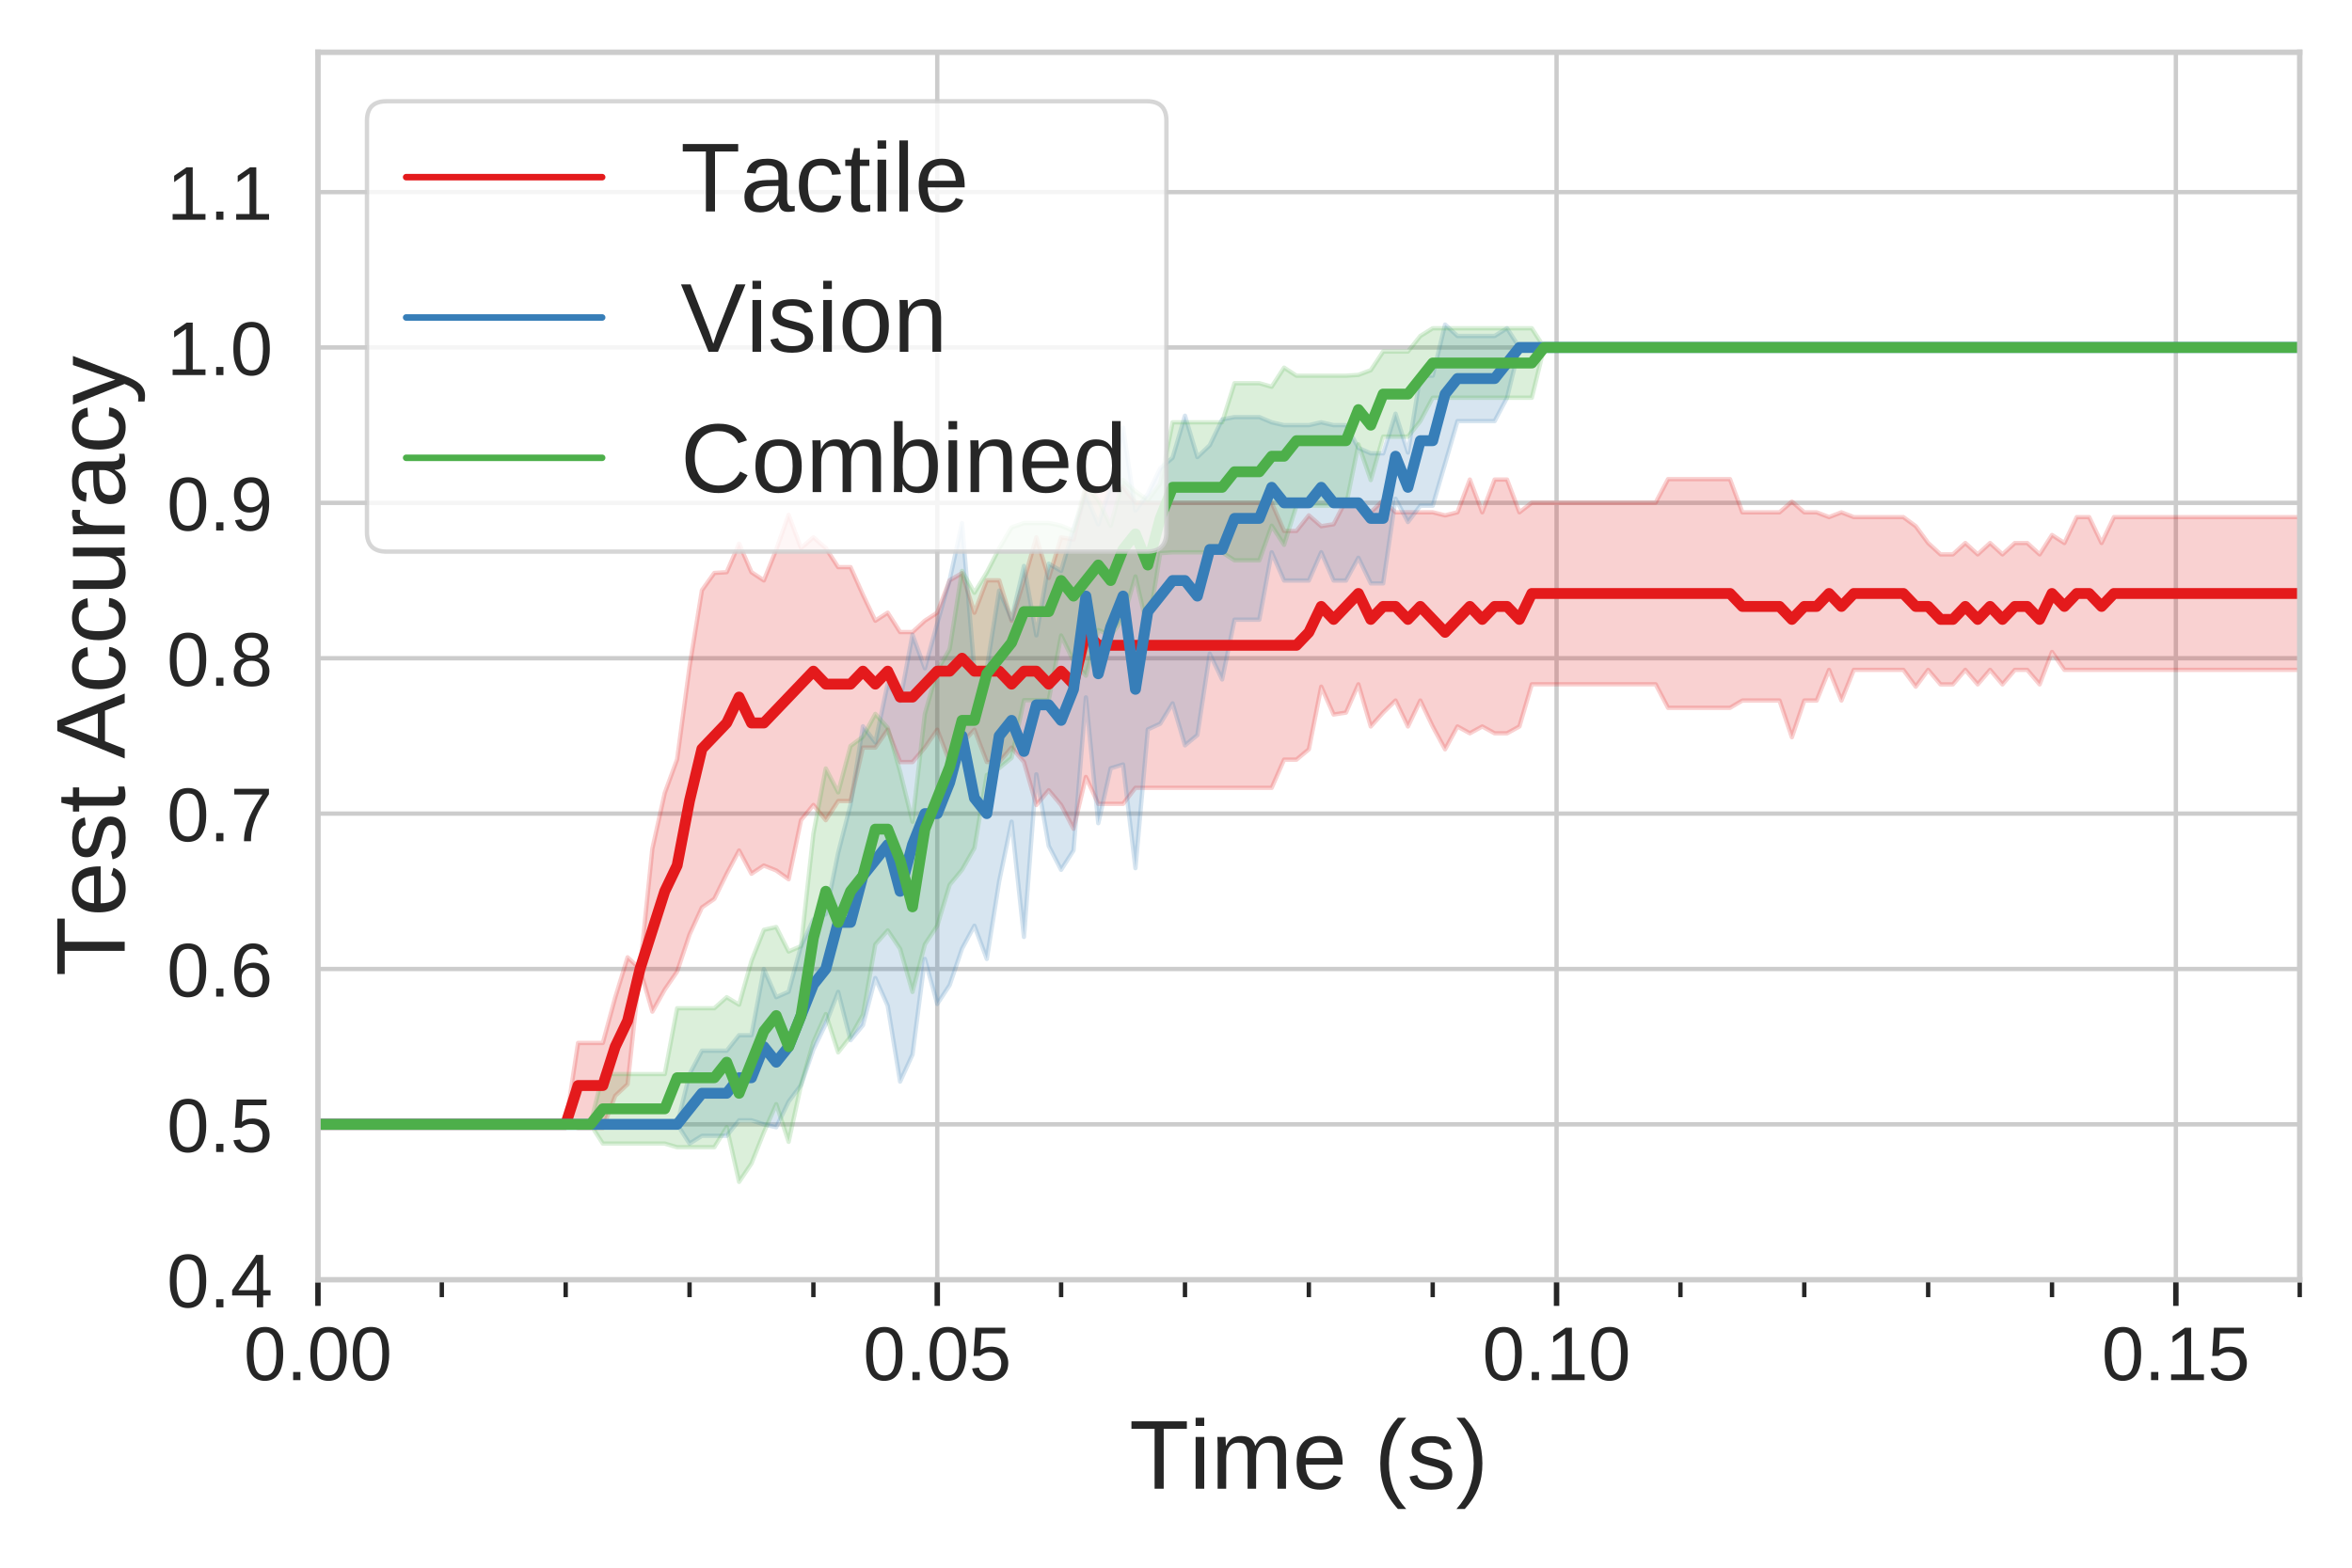 <?xml version="1.0" encoding="utf-8" standalone="no"?>
<!DOCTYPE svg PUBLIC "-//W3C//DTD SVG 1.1//EN"
  "http://www.w3.org/Graphics/SVG/1.1/DTD/svg11.dtd">
<!-- Created with matplotlib (https://matplotlib.org/) -->
<svg height="288pt" version="1.1" viewBox="0 0 432 288" width="432pt" xmlns="http://www.w3.org/2000/svg" xmlns:xlink="http://www.w3.org/1999/xlink">
 <defs>
  <style type="text/css">
*{stroke-linecap:butt;stroke-linejoin:round;}
  </style>
 </defs>
 <g id="figure_1">
  <g id="patch_1">
   <path d="M 0 288 
L 432 288 
L 432 0 
L 0 0 
z
" style="fill:#ffffff;"/>
  </g>
  <g id="axes_1">
   <g id="patch_2">
    <path d="M 58.4 235.1 
L 422.4 235.1 
L 422.4 9.6 
L 58.4 9.6 
z
" style="fill:#ffffff;"/>
   </g>
   <g id="matplotlib.axis_1">
    <g id="xtick_1">
     <g id="line2d_1">
      <path clip-path="url(#pc9470c5521)" d="M 58.4 235.1 
L 58.4 9.6 
" style="fill:none;stroke:#cccccc;stroke-linecap:round;stroke-width:0.8;"/>
     </g>
     <g id="line2d_2">
      <defs>
       <path d="M 0 0 
L 0 4.8 
" id="mef3eb4dc52" style="stroke:#262626;"/>
      </defs>
      <g>
       <use style="fill:#262626;stroke:#262626;" x="58.4" xlink:href="#mef3eb4dc52" y="235.1"/>
      </g>
     </g>
     <g id="text_1">
      <!-- 0.00 -->
      <defs>
       <path d="M 51.703 34.422 
Q 51.703 24.516 49.828 17.75 
Q 47.953 10.984 44.703 6.812 
Q 41.453 2.641 37.062 0.828 
Q 32.672 -0.984 27.688 -0.984 
Q 22.656 -0.984 18.312 0.828 
Q 13.969 2.641 10.766 6.781 
Q 7.562 10.938 5.734 17.703 
Q 3.906 24.469 3.906 34.422 
Q 3.906 44.828 5.734 51.641 
Q 7.562 58.453 10.781 62.5 
Q 14.016 66.547 18.406 68.188 
Q 22.797 69.828 27.984 69.828 
Q 32.906 69.828 37.219 68.188 
Q 41.547 66.547 44.766 62.5 
Q 48 58.453 49.844 51.641 
Q 51.703 44.828 51.703 34.422 
z
M 42.781 34.422 
Q 42.781 42.625 41.797 48.062 
Q 40.828 53.516 38.922 56.766 
Q 37.016 60.016 34.25 61.359 
Q 31.5 62.703 27.984 62.703 
Q 24.266 62.703 21.438 61.328 
Q 18.609 59.969 16.672 56.719 
Q 14.75 53.469 13.766 48.016 
Q 12.797 42.578 12.797 34.422 
Q 12.797 26.516 13.797 21.094 
Q 14.797 15.672 16.719 12.375 
Q 18.656 9.078 21.438 7.641 
Q 24.219 6.203 27.781 6.203 
Q 31.25 6.203 34.031 7.641 
Q 36.812 9.078 38.734 12.375 
Q 40.672 15.672 41.719 21.094 
Q 42.781 26.516 42.781 34.422 
z
" id="LiberationSans-48"/>
       <path d="M 9.125 0 
L 9.125 10.688 
L 18.656 10.688 
L 18.656 0 
z
" id="LiberationSans-46"/>
      </defs>
      <g style="fill:#262626;" transform="translate(44.777 253.546)scale(0.14 -0.14)">
       <use xlink:href="#LiberationSans-48"/>
       <use x="55.615" xlink:href="#LiberationSans-46"/>
       <use x="83.398" xlink:href="#LiberationSans-48"/>
       <use x="139.014" xlink:href="#LiberationSans-48"/>
      </g>
     </g>
    </g>
    <g id="xtick_2">
     <g id="line2d_3">
      <path clip-path="url(#pc9470c5521)" d="M 172.15 235.1 
L 172.15 9.6 
" style="fill:none;stroke:#cccccc;stroke-linecap:round;stroke-width:0.8;"/>
     </g>
     <g id="line2d_4">
      <g>
       <use style="fill:#262626;stroke:#262626;" x="172.15" xlink:href="#mef3eb4dc52" y="235.1"/>
      </g>
     </g>
     <g id="text_2">
      <!-- 0.05 -->
      <defs>
       <path d="M 51.422 22.406 
Q 51.422 17.234 49.859 12.938 
Q 48.297 8.641 45.219 5.531 
Q 42.141 2.438 37.578 0.719 
Q 33.016 -0.984 27 -0.984 
Q 21.578 -0.984 17.547 0.281 
Q 13.531 1.562 10.734 3.781 
Q 7.953 6 6.312 8.984 
Q 4.688 11.969 4 15.375 
L 12.891 16.406 
Q 13.422 14.453 14.391 12.625 
Q 15.375 10.797 17.062 9.344 
Q 18.75 7.906 21.219 7.047 
Q 23.688 6.203 27.203 6.203 
Q 30.609 6.203 33.391 7.25 
Q 36.188 8.297 38.156 10.344 
Q 40.141 12.406 41.203 15.375 
Q 42.281 18.359 42.281 22.219 
Q 42.281 25.391 41.25 28.047 
Q 40.234 30.719 38.328 32.641 
Q 36.422 34.578 33.656 35.641 
Q 30.906 36.719 27.391 36.719 
Q 25.203 36.719 23.344 36.328 
Q 21.484 35.938 19.891 35.25 
Q 18.312 34.578 17.016 33.672 
Q 15.719 32.766 14.594 31.781 
L 6 31.781 
L 8.297 68.797 
L 47.406 68.797 
L 47.406 61.328 
L 16.312 61.328 
L 14.984 39.5 
Q 17.328 41.312 20.844 42.594 
Q 24.359 43.891 29.203 43.891 
Q 34.328 43.891 38.422 42.328 
Q 42.531 40.766 45.406 37.906 
Q 48.297 35.062 49.859 31.109 
Q 51.422 27.156 51.422 22.406 
z
" id="LiberationSans-53"/>
      </defs>
      <g style="fill:#262626;" transform="translate(158.527 253.546)scale(0.14 -0.14)">
       <use xlink:href="#LiberationSans-48"/>
       <use x="55.615" xlink:href="#LiberationSans-46"/>
       <use x="83.398" xlink:href="#LiberationSans-48"/>
       <use x="139.014" xlink:href="#LiberationSans-53"/>
      </g>
     </g>
    </g>
    <g id="xtick_3">
     <g id="line2d_5">
      <path clip-path="url(#pc9470c5521)" d="M 285.9 235.1 
L 285.9 9.6 
" style="fill:none;stroke:#cccccc;stroke-linecap:round;stroke-width:0.8;"/>
     </g>
     <g id="line2d_6">
      <g>
       <use style="fill:#262626;stroke:#262626;" x="285.9" xlink:href="#mef3eb4dc52" y="235.1"/>
      </g>
     </g>
     <g id="text_3">
      <!-- 0.10 -->
      <defs>
       <path d="M 7.625 0 
L 7.625 7.469 
L 25.141 7.469 
L 25.141 60.406 
L 9.625 49.312 
L 9.625 57.625 
L 25.875 68.797 
L 33.984 68.797 
L 33.984 7.469 
L 50.734 7.469 
L 50.734 0 
z
" id="LiberationSans-49"/>
      </defs>
      <g style="fill:#262626;" transform="translate(272.277 253.546)scale(0.14 -0.14)">
       <use xlink:href="#LiberationSans-48"/>
       <use x="55.615" xlink:href="#LiberationSans-46"/>
       <use x="83.398" xlink:href="#LiberationSans-49"/>
       <use x="139.014" xlink:href="#LiberationSans-48"/>
      </g>
     </g>
    </g>
    <g id="xtick_4">
     <g id="line2d_7">
      <path clip-path="url(#pc9470c5521)" d="M 399.65 235.1 
L 399.65 9.6 
" style="fill:none;stroke:#cccccc;stroke-linecap:round;stroke-width:0.8;"/>
     </g>
     <g id="line2d_8">
      <g>
       <use style="fill:#262626;stroke:#262626;" x="399.65" xlink:href="#mef3eb4dc52" y="235.1"/>
      </g>
     </g>
     <g id="text_4">
      <!-- 0.15 -->
      <g style="fill:#262626;" transform="translate(386.027 253.546)scale(0.14 -0.14)">
       <use xlink:href="#LiberationSans-48"/>
       <use x="55.615" xlink:href="#LiberationSans-46"/>
       <use x="83.398" xlink:href="#LiberationSans-49"/>
       <use x="139.014" xlink:href="#LiberationSans-53"/>
      </g>
     </g>
    </g>
    <g id="xtick_5">
     <g id="line2d_9">
      <defs>
       <path d="M 0 0 
L 0 3.2 
" id="mfa0a5620b2" style="stroke:#262626;stroke-width:0.8;"/>
      </defs>
      <g>
       <use style="fill:#262626;stroke:#262626;stroke-width:0.8;" x="81.15" xlink:href="#mfa0a5620b2" y="235.1"/>
      </g>
     </g>
    </g>
    <g id="xtick_6">
     <g id="line2d_10">
      <g>
       <use style="fill:#262626;stroke:#262626;stroke-width:0.8;" x="103.9" xlink:href="#mfa0a5620b2" y="235.1"/>
      </g>
     </g>
    </g>
    <g id="xtick_7">
     <g id="line2d_11">
      <g>
       <use style="fill:#262626;stroke:#262626;stroke-width:0.8;" x="126.65" xlink:href="#mfa0a5620b2" y="235.1"/>
      </g>
     </g>
    </g>
    <g id="xtick_8">
     <g id="line2d_12">
      <g>
       <use style="fill:#262626;stroke:#262626;stroke-width:0.8;" x="149.4" xlink:href="#mfa0a5620b2" y="235.1"/>
      </g>
     </g>
    </g>
    <g id="xtick_9">
     <g id="line2d_13">
      <g>
       <use style="fill:#262626;stroke:#262626;stroke-width:0.8;" x="194.9" xlink:href="#mfa0a5620b2" y="235.1"/>
      </g>
     </g>
    </g>
    <g id="xtick_10">
     <g id="line2d_14">
      <g>
       <use style="fill:#262626;stroke:#262626;stroke-width:0.8;" x="217.65" xlink:href="#mfa0a5620b2" y="235.1"/>
      </g>
     </g>
    </g>
    <g id="xtick_11">
     <g id="line2d_15">
      <g>
       <use style="fill:#262626;stroke:#262626;stroke-width:0.8;" x="240.4" xlink:href="#mfa0a5620b2" y="235.1"/>
      </g>
     </g>
    </g>
    <g id="xtick_12">
     <g id="line2d_16">
      <g>
       <use style="fill:#262626;stroke:#262626;stroke-width:0.8;" x="263.15" xlink:href="#mfa0a5620b2" y="235.1"/>
      </g>
     </g>
    </g>
    <g id="xtick_13">
     <g id="line2d_17">
      <g>
       <use style="fill:#262626;stroke:#262626;stroke-width:0.8;" x="308.65" xlink:href="#mfa0a5620b2" y="235.1"/>
      </g>
     </g>
    </g>
    <g id="xtick_14">
     <g id="line2d_18">
      <g>
       <use style="fill:#262626;stroke:#262626;stroke-width:0.8;" x="331.4" xlink:href="#mfa0a5620b2" y="235.1"/>
      </g>
     </g>
    </g>
    <g id="xtick_15">
     <g id="line2d_19">
      <g>
       <use style="fill:#262626;stroke:#262626;stroke-width:0.8;" x="354.15" xlink:href="#mfa0a5620b2" y="235.1"/>
      </g>
     </g>
    </g>
    <g id="xtick_16">
     <g id="line2d_20">
      <g>
       <use style="fill:#262626;stroke:#262626;stroke-width:0.8;" x="376.9" xlink:href="#mfa0a5620b2" y="235.1"/>
      </g>
     </g>
    </g>
    <g id="xtick_17">
     <g id="line2d_21">
      <g>
       <use style="fill:#262626;stroke:#262626;stroke-width:0.8;" x="422.4" xlink:href="#mfa0a5620b2" y="235.1"/>
      </g>
     </g>
    </g>
    <g id="text_5">
     <!-- Time (s) -->
     <defs>
      <path d="M 35.156 61.188 
L 35.156 0 
L 25.875 0 
L 25.875 61.188 
L 2.25 61.188 
L 2.25 68.797 
L 58.797 68.797 
L 58.797 61.188 
z
" id="LiberationSans-84"/>
      <path d="M 6.688 64.062 
L 6.688 72.469 
L 15.484 72.469 
L 15.484 64.062 
z
M 6.688 0 
L 6.688 52.828 
L 15.484 52.828 
L 15.484 0 
z
" id="LiberationSans-105"/>
      <path d="M 37.5 0 
L 37.5 33.5 
Q 37.5 37.359 37.016 39.938 
Q 36.531 42.531 35.375 44.109 
Q 34.234 45.703 32.375 46.359 
Q 30.516 47.016 27.828 47.016 
Q 25.047 47.016 22.797 45.922 
Q 20.562 44.828 18.969 42.75 
Q 17.391 40.672 16.531 37.625 
Q 15.672 34.578 15.672 30.609 
L 15.672 0 
L 6.938 0 
L 6.938 41.547 
Q 6.938 43.219 6.906 45.047 
Q 6.891 46.875 6.828 48.5 
Q 6.781 50.141 6.734 51.312 
Q 6.688 52.484 6.641 52.828 
L 14.938 52.828 
Q 14.984 52.594 15.031 51.516 
Q 15.094 50.438 15.156 49.047 
Q 15.234 47.656 15.281 46.219 
Q 15.328 44.781 15.328 43.797 
L 15.484 43.797 
Q 16.656 46.094 18.016 47.953 
Q 19.391 49.812 21.219 51.094 
Q 23.047 52.391 25.406 53.094 
Q 27.781 53.812 30.906 53.812 
Q 36.922 53.812 40.406 51.422 
Q 43.891 49.031 45.266 43.797 
L 45.406 43.797 
Q 46.578 46.094 48.047 47.953 
Q 49.516 49.812 51.469 51.094 
Q 53.422 52.391 55.859 53.094 
Q 58.297 53.812 61.422 53.812 
Q 65.438 53.812 68.328 52.734 
Q 71.234 51.656 73.094 49.406 
Q 74.953 47.172 75.828 43.625 
Q 76.703 40.094 76.703 35.203 
L 76.703 0 
L 68.016 0 
L 68.016 33.5 
Q 68.016 37.359 67.531 39.938 
Q 67.047 42.531 65.891 44.109 
Q 64.75 45.703 62.891 46.359 
Q 61.031 47.016 58.344 47.016 
Q 55.562 47.016 53.312 45.969 
Q 51.078 44.922 49.484 42.875 
Q 47.906 40.828 47.047 37.75 
Q 46.188 34.672 46.188 30.609 
L 46.188 0 
z
" id="LiberationSans-109"/>
      <path d="M 13.484 24.562 
Q 13.484 20.406 14.328 16.906 
Q 15.188 13.422 16.969 10.906 
Q 18.75 8.406 21.531 7 
Q 24.312 5.609 28.219 5.609 
Q 33.938 5.609 37.375 7.906 
Q 40.828 10.203 42.047 13.719 
L 49.75 11.531 
Q 48.922 9.328 47.438 7.109 
Q 45.953 4.891 43.453 3.094 
Q 40.969 1.312 37.234 0.156 
Q 33.5 -0.984 28.219 -0.984 
Q 16.5 -0.984 10.375 6 
Q 4.25 12.984 4.25 26.766 
Q 4.25 34.188 6.094 39.328 
Q 7.953 44.484 11.172 47.703 
Q 14.406 50.922 18.703 52.359 
Q 23 53.812 27.875 53.812 
Q 34.516 53.812 38.984 51.656 
Q 43.453 49.516 46.156 45.719 
Q 48.875 41.938 50.016 36.812 
Q 51.172 31.688 51.172 25.734 
L 51.172 24.562 
z
M 42.094 31.297 
Q 41.359 39.656 37.844 43.484 
Q 34.328 47.312 27.734 47.312 
Q 25.531 47.312 23.109 46.609 
Q 20.703 45.906 18.656 44.094 
Q 16.609 42.281 15.188 39.172 
Q 13.766 36.078 13.578 31.297 
z
" id="LiberationSans-101"/>
      <path id="LiberationSans-32"/>
      <path d="M 6.203 25.984 
Q 6.203 32.766 7.219 38.969 
Q 8.25 45.172 10.438 50.875 
Q 12.641 56.594 16.062 61.953 
Q 19.484 67.328 24.219 72.469 
L 32.719 72.469 
Q 28.125 67.328 24.781 61.938 
Q 21.438 56.547 19.281 50.797 
Q 17.141 45.062 16.094 38.859 
Q 15.047 32.672 15.047 25.875 
Q 15.047 19.094 16.094 12.891 
Q 17.141 6.688 19.281 0.922 
Q 21.438 -4.828 24.781 -10.203 
Q 28.125 -15.578 32.719 -20.703 
L 24.219 -20.703 
Q 19.484 -15.578 16.062 -10.203 
Q 12.641 -4.828 10.438 0.875 
Q 8.25 6.594 7.219 12.766 
Q 6.203 18.953 6.203 25.781 
z
" id="LiberationSans-40"/>
      <path d="M 46.391 14.594 
Q 46.391 10.891 44.938 7.984 
Q 43.5 5.078 40.766 3.094 
Q 38.031 1.125 34.047 0.062 
Q 30.078 -0.984 24.953 -0.984 
Q 20.359 -0.984 16.672 -0.266 
Q 12.984 0.438 10.203 2 
Q 7.422 3.562 5.531 6.125 
Q 3.656 8.688 2.781 12.406 
L 10.547 13.922 
Q 11.672 9.672 15.188 7.688 
Q 18.703 5.719 24.953 5.719 
Q 27.781 5.719 30.141 6.109 
Q 32.516 6.5 34.219 7.453 
Q 35.938 8.406 36.891 9.984 
Q 37.844 11.578 37.844 13.922 
Q 37.844 16.312 36.719 17.844 
Q 35.594 19.391 33.594 20.406 
Q 31.594 21.438 28.734 22.188 
Q 25.875 22.953 22.469 23.875 
Q 19.281 24.703 16.156 25.734 
Q 13.031 26.766 10.516 28.438 
Q 8.016 30.125 6.453 32.609 
Q 4.891 35.109 4.891 38.875 
Q 4.891 46.094 10.031 49.875 
Q 15.188 53.656 25.047 53.656 
Q 33.797 53.656 38.938 50.578 
Q 44.094 47.516 45.453 40.719 
L 37.547 39.75 
Q 37.109 41.797 35.938 43.188 
Q 34.766 44.578 33.109 45.438 
Q 31.453 46.297 29.375 46.656 
Q 27.297 47.016 25.047 47.016 
Q 19.094 47.016 16.25 45.203 
Q 13.422 43.406 13.422 39.75 
Q 13.422 37.594 14.469 36.203 
Q 15.531 34.812 17.406 33.859 
Q 19.281 32.906 21.922 32.203 
Q 24.562 31.5 27.734 30.719 
Q 29.828 30.172 32.031 29.562 
Q 34.234 28.953 36.297 28.094 
Q 38.375 27.25 40.203 26.094 
Q 42.047 24.953 43.406 23.344 
Q 44.781 21.734 45.578 19.578 
Q 46.391 17.438 46.391 14.594 
z
" id="LiberationSans-115"/>
      <path d="M 27.094 25.781 
Q 27.094 18.953 26.062 12.766 
Q 25.047 6.594 22.844 0.875 
Q 20.656 -4.828 17.234 -10.203 
Q 13.812 -15.578 9.078 -20.703 
L 0.594 -20.703 
Q 5.172 -15.578 8.516 -10.203 
Q 11.859 -4.828 14 0.922 
Q 16.156 6.688 17.203 12.891 
Q 18.266 19.094 18.266 25.875 
Q 18.266 32.672 17.203 38.859 
Q 16.156 45.062 14 50.797 
Q 11.859 56.547 8.516 61.938 
Q 5.172 67.328 0.594 72.469 
L 9.078 72.469 
Q 13.812 67.328 17.234 61.953 
Q 20.656 56.594 22.844 50.875 
Q 25.047 45.172 26.062 38.969 
Q 27.094 32.766 27.094 25.984 
z
" id="LiberationSans-41"/>
     </defs>
     <g style="fill:#262626;" transform="translate(207.412 273.495)scale(0.18 -0.18)">
      <use xlink:href="#LiberationSans-84"/>
      <use x="61.037" xlink:href="#LiberationSans-105"/>
      <use x="83.254" xlink:href="#LiberationSans-109"/>
      <use x="166.555" xlink:href="#LiberationSans-101"/>
      <use x="222.17" xlink:href="#LiberationSans-32"/>
      <use x="249.953" xlink:href="#LiberationSans-40"/>
      <use x="283.254" xlink:href="#LiberationSans-115"/>
      <use x="333.254" xlink:href="#LiberationSans-41"/>
     </g>
    </g>
   </g>
   <g id="matplotlib.axis_2">
    <g id="ytick_1">
     <g id="line2d_22">
      <path clip-path="url(#pc9470c5521)" d="M 58.4 235.1 
L 422.4 235.1 
" style="fill:none;stroke:#cccccc;stroke-linecap:round;stroke-width:0.8;"/>
     </g>
     <g id="text_6">
      <!-- 0.4 -->
      <defs>
       <path d="M 43.016 15.578 
L 43.016 0 
L 34.719 0 
L 34.719 15.578 
L 2.297 15.578 
L 2.297 22.406 
L 33.797 68.797 
L 43.016 68.797 
L 43.016 22.516 
L 52.688 22.516 
L 52.688 15.578 
z
M 34.719 58.891 
Q 34.625 58.641 34.234 57.938 
Q 33.844 57.234 33.344 56.344 
Q 32.859 55.469 32.344 54.562 
Q 31.844 53.656 31.453 53.078 
L 13.812 27.094 
Q 13.578 26.703 13.109 26.062 
Q 12.641 25.438 12.156 24.781 
Q 11.672 24.125 11.172 23.484 
Q 10.688 22.859 10.406 22.516 
L 34.719 22.516 
z
" id="LiberationSans-52"/>
      </defs>
      <g style="fill:#262626;" transform="translate(30.64 240.173)scale(0.14 -0.14)">
       <use xlink:href="#LiberationSans-48"/>
       <use x="55.615" xlink:href="#LiberationSans-46"/>
       <use x="83.398" xlink:href="#LiberationSans-52"/>
      </g>
     </g>
    </g>
    <g id="ytick_2">
     <g id="line2d_23">
      <path clip-path="url(#pc9470c5521)" d="M 58.4 206.556 
L 422.4 206.556 
" style="fill:none;stroke:#cccccc;stroke-linecap:round;stroke-width:0.8;"/>
     </g>
     <g id="text_7">
      <!-- 0.5 -->
      <g style="fill:#262626;" transform="translate(30.64 211.629)scale(0.14 -0.14)">
       <use xlink:href="#LiberationSans-48"/>
       <use x="55.615" xlink:href="#LiberationSans-46"/>
       <use x="83.398" xlink:href="#LiberationSans-53"/>
      </g>
     </g>
    </g>
    <g id="ytick_3">
     <g id="line2d_24">
      <path clip-path="url(#pc9470c5521)" d="M 58.4 178.011 
L 422.4 178.011 
" style="fill:none;stroke:#cccccc;stroke-linecap:round;stroke-width:0.8;"/>
     </g>
     <g id="text_8">
      <!-- 0.6 -->
      <defs>
       <path d="M 51.219 22.516 
Q 51.219 17.328 49.781 13 
Q 48.344 8.688 45.531 5.578 
Q 42.719 2.484 38.562 0.75 
Q 34.422 -0.984 29 -0.984 
Q 23 -0.984 18.5 1.312 
Q 14.016 3.609 11.031 7.922 
Q 8.062 12.25 6.562 18.531 
Q 5.078 24.812 5.078 32.812 
Q 5.078 42 6.766 48.922 
Q 8.453 55.859 11.625 60.5 
Q 14.797 65.141 19.359 67.484 
Q 23.922 69.828 29.688 69.828 
Q 33.203 69.828 36.281 69.094 
Q 39.359 68.359 41.875 66.719 
Q 44.391 65.094 46.281 62.406 
Q 48.188 59.719 49.312 55.812 
L 40.922 54.297 
Q 39.547 58.734 36.547 60.719 
Q 33.547 62.703 29.594 62.703 
Q 25.984 62.703 23.047 60.984 
Q 20.125 59.281 18.062 55.875 
Q 16.016 52.484 14.906 47.359 
Q 13.812 42.234 13.812 35.406 
Q 16.219 39.844 20.562 42.156 
Q 24.906 44.484 30.516 44.484 
Q 35.203 44.484 39.016 42.969 
Q 42.828 41.453 45.531 38.594 
Q 48.25 35.75 49.734 31.672 
Q 51.219 27.594 51.219 22.516 
z
M 42.281 22.125 
Q 42.281 25.688 41.406 28.562 
Q 40.531 31.453 38.766 33.469 
Q 37.016 35.5 34.422 36.594 
Q 31.844 37.703 28.422 37.703 
Q 26.031 37.703 23.578 36.984 
Q 21.141 36.281 19.156 34.688 
Q 17.188 33.109 15.938 30.516 
Q 14.703 27.938 14.703 24.219 
Q 14.703 20.406 15.672 17.109 
Q 16.656 13.812 18.484 11.375 
Q 20.312 8.938 22.891 7.516 
Q 25.484 6.109 28.719 6.109 
Q 31.891 6.109 34.406 7.203 
Q 36.922 8.297 38.672 10.375 
Q 40.438 12.453 41.359 15.422 
Q 42.281 18.406 42.281 22.125 
z
" id="LiberationSans-54"/>
      </defs>
      <g style="fill:#262626;" transform="translate(30.64 183.084)scale(0.14 -0.14)">
       <use xlink:href="#LiberationSans-48"/>
       <use x="55.615" xlink:href="#LiberationSans-46"/>
       <use x="83.398" xlink:href="#LiberationSans-54"/>
      </g>
     </g>
    </g>
    <g id="ytick_4">
     <g id="line2d_25">
      <path clip-path="url(#pc9470c5521)" d="M 58.4 149.467 
L 422.4 149.467 
" style="fill:none;stroke:#cccccc;stroke-linecap:round;stroke-width:0.8;"/>
     </g>
     <g id="text_9">
      <!-- 0.7 -->
      <defs>
       <path d="M 50.594 61.672 
Q 45.406 53.766 41.062 46.453 
Q 36.719 39.156 33.594 31.75 
Q 30.469 24.359 28.734 16.578 
Q 27 8.797 27 0 
L 17.828 0 
Q 17.828 8.25 19.781 16.188 
Q 21.734 24.125 25.047 31.766 
Q 28.375 39.406 32.766 46.781 
Q 37.156 54.156 42.094 61.328 
L 5.125 61.328 
L 5.125 68.797 
L 50.594 68.797 
z
" id="LiberationSans-55"/>
      </defs>
      <g style="fill:#262626;" transform="translate(30.64 154.54)scale(0.14 -0.14)">
       <use xlink:href="#LiberationSans-48"/>
       <use x="55.615" xlink:href="#LiberationSans-46"/>
       <use x="83.398" xlink:href="#LiberationSans-55"/>
      </g>
     </g>
    </g>
    <g id="ytick_5">
     <g id="line2d_26">
      <path clip-path="url(#pc9470c5521)" d="M 58.4 120.923 
L 422.4 120.923 
" style="fill:none;stroke:#cccccc;stroke-linecap:round;stroke-width:0.8;"/>
     </g>
     <g id="text_10">
      <!-- 0.8 -->
      <defs>
       <path d="M 51.266 19.188 
Q 51.266 14.797 49.875 11.109 
Q 48.484 7.422 45.625 4.734 
Q 42.781 2.047 38.328 0.531 
Q 33.891 -0.984 27.828 -0.984 
Q 21.781 -0.984 17.359 0.531 
Q 12.938 2.047 10.031 4.703 
Q 7.125 7.375 5.734 11.062 
Q 4.344 14.75 4.344 19.094 
Q 4.344 22.859 5.484 25.781 
Q 6.641 28.719 8.562 30.828 
Q 10.5 32.953 12.969 34.25 
Q 15.438 35.547 18.062 35.984 
L 18.062 36.188 
Q 15.188 36.859 12.906 38.375 
Q 10.641 39.891 9.094 42.016 
Q 7.562 44.141 6.75 46.719 
Q 5.953 49.312 5.953 52.203 
Q 5.953 55.812 7.344 59 
Q 8.734 62.203 11.469 64.625 
Q 14.203 67.047 18.25 68.438 
Q 22.312 69.828 27.641 69.828 
Q 33.25 69.828 37.375 68.406 
Q 41.5 67 44.203 64.578 
Q 46.922 62.156 48.234 58.938 
Q 49.562 55.719 49.562 52.094 
Q 49.562 49.266 48.75 46.672 
Q 47.953 44.094 46.406 41.969 
Q 44.875 39.844 42.594 38.344 
Q 40.328 36.859 37.359 36.281 
L 37.359 36.078 
Q 40.328 35.594 42.859 34.297 
Q 45.406 33.016 47.266 30.891 
Q 49.125 28.766 50.188 25.828 
Q 51.266 22.906 51.266 19.188 
z
M 40.438 51.609 
Q 40.438 54.203 39.766 56.344 
Q 39.109 58.5 37.594 60.031 
Q 36.078 61.578 33.641 62.422 
Q 31.203 63.281 27.641 63.281 
Q 24.172 63.281 21.781 62.422 
Q 19.391 61.578 17.844 60.031 
Q 16.312 58.5 15.625 56.344 
Q 14.938 54.203 14.938 51.609 
Q 14.938 49.562 15.469 47.406 
Q 16.016 45.266 17.422 43.5 
Q 18.844 41.75 21.328 40.625 
Q 23.828 39.5 27.734 39.5 
Q 31.891 39.5 34.406 40.625 
Q 36.922 41.75 38.25 43.5 
Q 39.594 45.266 40.016 47.406 
Q 40.438 49.562 40.438 51.609 
z
M 42.141 20.016 
Q 42.141 22.516 41.453 24.828 
Q 40.766 27.156 39.109 28.938 
Q 37.453 30.719 34.641 31.812 
Q 31.844 32.906 27.641 32.906 
Q 23.781 32.906 21.062 31.812 
Q 18.359 30.719 16.672 28.906 
Q 14.984 27.094 14.203 24.719 
Q 13.422 22.359 13.422 19.828 
Q 13.422 16.656 14.203 14.031 
Q 14.984 11.422 16.688 9.547 
Q 18.406 7.672 21.188 6.641 
Q 23.969 5.609 27.938 5.609 
Q 31.938 5.609 34.672 6.641 
Q 37.406 7.672 39.062 9.547 
Q 40.719 11.422 41.422 14.078 
Q 42.141 16.75 42.141 20.016 
z
" id="LiberationSans-56"/>
      </defs>
      <g style="fill:#262626;" transform="translate(30.64 125.996)scale(0.14 -0.14)">
       <use xlink:href="#LiberationSans-48"/>
       <use x="55.615" xlink:href="#LiberationSans-46"/>
       <use x="83.398" xlink:href="#LiberationSans-56"/>
      </g>
     </g>
    </g>
    <g id="ytick_6">
     <g id="line2d_27">
      <path clip-path="url(#pc9470c5521)" d="M 58.4 92.378 
L 422.4 92.378 
" style="fill:none;stroke:#cccccc;stroke-linecap:round;stroke-width:0.8;"/>
     </g>
     <g id="text_11">
      <!-- 0.9 -->
      <defs>
       <path d="M 50.875 35.797 
Q 50.875 26.609 49.141 19.703 
Q 47.406 12.797 44.188 8.203 
Q 40.969 3.609 36.344 1.312 
Q 31.734 -0.984 25.984 -0.984 
Q 22.016 -0.984 18.844 -0.172 
Q 15.672 0.641 13.172 2.344 
Q 10.688 4.047 8.922 6.781 
Q 7.172 9.516 6.109 13.375 
L 14.5 14.703 
Q 15.875 10.25 18.781 8.172 
Q 21.688 6.109 26.125 6.109 
Q 29.688 6.109 32.641 7.781 
Q 35.594 9.469 37.672 12.844 
Q 39.75 16.219 40.922 21.297 
Q 42.094 26.375 42.188 33.203 
Q 41.156 30.906 39.375 29.094 
Q 37.594 27.297 35.328 26.047 
Q 33.062 24.812 30.422 24.141 
Q 27.781 23.484 25.094 23.484 
Q 20.406 23.484 16.625 25.172 
Q 12.844 26.859 10.203 29.875 
Q 7.562 32.906 6.125 37.172 
Q 4.688 41.453 4.688 46.688 
Q 4.688 52 6.219 56.297 
Q 7.766 60.594 10.688 63.594 
Q 13.625 66.609 17.891 68.219 
Q 22.172 69.828 27.594 69.828 
Q 39.062 69.828 44.969 61.328 
Q 50.875 52.828 50.875 35.797 
z
M 41.312 44.281 
Q 41.312 48.094 40.406 51.453 
Q 39.5 54.828 37.719 57.312 
Q 35.938 59.812 33.328 61.25 
Q 30.719 62.703 27.297 62.703 
Q 24.125 62.703 21.578 61.578 
Q 19.047 60.453 17.281 58.375 
Q 15.531 56.297 14.578 53.312 
Q 13.625 50.344 13.625 46.688 
Q 13.625 43.219 14.469 40.234 
Q 15.328 37.25 17.031 35.078 
Q 18.75 32.906 21.281 31.656 
Q 23.828 30.422 27.203 30.422 
Q 29.641 30.422 32.156 31.25 
Q 34.672 32.078 36.688 33.781 
Q 38.719 35.5 40.016 38.109 
Q 41.312 40.719 41.312 44.281 
z
" id="LiberationSans-57"/>
      </defs>
      <g style="fill:#262626;" transform="translate(30.64 97.451)scale(0.14 -0.14)">
       <use xlink:href="#LiberationSans-48"/>
       <use x="55.615" xlink:href="#LiberationSans-46"/>
       <use x="83.398" xlink:href="#LiberationSans-57"/>
      </g>
     </g>
    </g>
    <g id="ytick_7">
     <g id="line2d_28">
      <path clip-path="url(#pc9470c5521)" d="M 58.4 63.834 
L 422.4 63.834 
" style="fill:none;stroke:#cccccc;stroke-linecap:round;stroke-width:0.8;"/>
     </g>
     <g id="text_12">
      <!-- 1.0 -->
      <g style="fill:#262626;" transform="translate(30.64 68.907)scale(0.14 -0.14)">
       <use xlink:href="#LiberationSans-49"/>
       <use x="55.615" xlink:href="#LiberationSans-46"/>
       <use x="83.398" xlink:href="#LiberationSans-48"/>
      </g>
     </g>
    </g>
    <g id="ytick_8">
     <g id="line2d_29">
      <path clip-path="url(#pc9470c5521)" d="M 58.4 35.29 
L 422.4 35.29 
" style="fill:none;stroke:#cccccc;stroke-linecap:round;stroke-width:0.8;"/>
     </g>
     <g id="text_13">
      <!-- 1.1 -->
      <g style="fill:#262626;" transform="translate(30.64 40.363)scale(0.14 -0.14)">
       <use xlink:href="#LiberationSans-49"/>
       <use x="55.615" xlink:href="#LiberationSans-46"/>
       <use x="83.398" xlink:href="#LiberationSans-49"/>
      </g>
     </g>
    </g>
    <g id="text_14">
     <!-- Test Accuracy -->
     <defs>
      <path d="M 27.047 0.391 
Q 25.047 -0.141 22.969 -0.453 
Q 20.906 -0.781 18.172 -0.781 
Q 7.625 -0.781 7.625 11.188 
L 7.625 46.438 
L 1.516 46.438 
L 1.516 52.828 
L 7.953 52.828 
L 10.547 64.656 
L 16.406 64.656 
L 16.406 52.828 
L 26.172 52.828 
L 26.172 46.438 
L 16.406 46.438 
L 16.406 13.094 
Q 16.406 9.281 17.641 7.734 
Q 18.891 6.203 21.969 6.203 
Q 23.25 6.203 24.438 6.391 
Q 25.641 6.594 27.047 6.891 
z
" id="LiberationSans-116"/>
      <path d="M 56.984 0 
L 49.125 20.125 
L 17.781 20.125 
L 9.859 0 
L 0.203 0 
L 28.266 68.797 
L 38.875 68.797 
L 66.5 0 
z
M 37.5 50.094 
Q 36.719 52.047 36 54.047 
Q 35.297 56.062 34.766 57.688 
Q 34.234 59.328 33.859 60.422 
Q 33.5 61.531 33.453 61.766 
Q 33.344 61.531 33 60.406 
Q 32.672 59.281 32.109 57.609 
Q 31.547 55.953 30.828 53.953 
Q 30.125 51.953 29.391 50 
L 20.609 27.391 
L 46.344 27.391 
z
" id="LiberationSans-65"/>
      <path d="M 13.422 26.656 
Q 13.422 22.125 14.078 18.312 
Q 14.75 14.5 16.312 11.734 
Q 17.875 8.984 20.438 7.469 
Q 23 5.953 26.766 5.953 
Q 31.453 5.953 34.594 8.484 
Q 37.75 11.031 38.484 16.312 
L 47.359 15.719 
Q 46.922 12.453 45.453 9.422 
Q 44 6.391 41.484 4.094 
Q 38.969 1.812 35.344 0.406 
Q 31.734 -0.984 27 -0.984 
Q 20.797 -0.984 16.453 1.109 
Q 12.109 3.219 9.391 6.906 
Q 6.688 10.594 5.469 15.594 
Q 4.25 20.609 4.25 26.469 
Q 4.25 31.781 5.125 35.859 
Q 6 39.938 7.594 42.984 
Q 9.188 46.047 11.328 48.125 
Q 13.484 50.203 15.984 51.438 
Q 18.5 52.688 21.281 53.25 
Q 24.078 53.812 26.906 53.812 
Q 31.344 53.812 34.812 52.594 
Q 38.281 51.375 40.797 49.25 
Q 43.312 47.125 44.875 44.234 
Q 46.438 41.359 47.078 38.031 
L 38.031 37.359 
Q 37.359 41.75 34.562 44.328 
Q 31.781 46.922 26.656 46.922 
Q 22.906 46.922 20.391 45.672 
Q 17.875 44.438 16.312 41.922 
Q 14.75 39.406 14.078 35.594 
Q 13.422 31.781 13.422 26.656 
z
" id="LiberationSans-99"/>
      <path d="M 15.328 52.828 
L 15.328 19.344 
Q 15.328 15.484 15.891 12.891 
Q 16.453 10.297 17.719 8.703 
Q 19 7.125 21.062 6.469 
Q 23.141 5.812 26.219 5.812 
Q 29.344 5.812 31.859 6.906 
Q 34.375 8.016 36.156 10.078 
Q 37.938 12.156 38.906 15.203 
Q 39.891 18.266 39.891 22.219 
L 39.891 52.828 
L 48.688 52.828 
L 48.688 11.281 
Q 48.688 9.625 48.703 7.781 
Q 48.734 5.953 48.781 4.312 
Q 48.828 2.688 48.875 1.516 
Q 48.922 0.344 48.969 0 
L 40.672 0 
Q 40.625 0.25 40.578 1.312 
Q 40.531 2.391 40.453 3.781 
Q 40.375 5.172 40.328 6.609 
Q 40.281 8.062 40.281 9.031 
L 40.141 9.031 
Q 38.875 6.734 37.359 4.875 
Q 35.844 3.031 33.844 1.734 
Q 31.844 0.438 29.25 -0.266 
Q 26.656 -0.984 23.25 -0.984 
Q 18.844 -0.984 15.672 0.094 
Q 12.5 1.172 10.453 3.422 
Q 8.406 5.672 7.453 9.188 
Q 6.5 12.703 6.5 17.625 
L 6.5 52.828 
z
" id="LiberationSans-117"/>
      <path d="M 6.938 0 
L 6.938 40.531 
Q 6.938 42.188 6.906 43.922 
Q 6.891 45.656 6.828 47.266 
Q 6.781 48.875 6.734 50.281 
Q 6.688 51.703 6.641 52.828 
L 14.938 52.828 
Q 14.984 51.703 15.062 50.266 
Q 15.141 48.828 15.203 47.312 
Q 15.281 45.797 15.297 44.406 
Q 15.328 43.016 15.328 42.047 
L 15.531 42.047 
Q 16.453 45.062 17.5 47.281 
Q 18.562 49.516 19.969 50.953 
Q 21.391 52.391 23.344 53.094 
Q 25.297 53.812 28.078 53.812 
Q 29.156 53.812 30.125 53.641 
Q 31.109 53.469 31.641 53.328 
L 31.641 45.266 
Q 30.766 45.516 29.594 45.625 
Q 28.422 45.75 26.953 45.75 
Q 23.922 45.75 21.797 44.375 
Q 19.672 43.016 18.328 40.594 
Q 17 38.188 16.359 34.844 
Q 15.719 31.5 15.719 27.547 
L 15.719 0 
z
" id="LiberationSans-114"/>
      <path d="M 20.219 -0.984 
Q 12.25 -0.984 8.25 3.219 
Q 4.25 7.422 4.25 14.75 
Q 4.25 19.969 6.219 23.312 
Q 8.203 26.656 11.391 28.562 
Q 14.594 30.469 18.688 31.203 
Q 22.797 31.938 27.047 32.031 
L 38.922 32.234 
L 38.922 35.109 
Q 38.922 38.375 38.234 40.672 
Q 37.547 42.969 36.125 44.375 
Q 34.719 45.797 32.594 46.453 
Q 30.469 47.125 27.594 47.125 
Q 25.047 47.125 23 46.75 
Q 20.953 46.391 19.438 45.438 
Q 17.922 44.484 16.984 42.844 
Q 16.062 41.219 15.766 38.719 
L 6.594 39.547 
Q 7.078 42.672 8.438 45.281 
Q 9.812 47.906 12.328 49.797 
Q 14.844 51.703 18.625 52.75 
Q 22.406 53.812 27.781 53.812 
Q 37.75 53.812 42.766 49.234 
Q 47.797 44.672 47.797 36.031 
L 47.797 13.281 
Q 47.797 9.375 48.828 7.391 
Q 49.859 5.422 52.734 5.422 
Q 53.469 5.422 54.203 5.516 
Q 54.938 5.609 55.609 5.766 
L 55.609 0.297 
Q 53.953 -0.094 52.312 -0.281 
Q 50.688 -0.484 48.828 -0.484 
Q 46.344 -0.484 44.562 0.172 
Q 42.781 0.828 41.656 2.172 
Q 40.531 3.516 39.938 5.484 
Q 39.359 7.469 39.203 10.109 
L 38.922 10.109 
Q 37.5 7.562 35.812 5.516 
Q 34.125 3.469 31.875 2.031 
Q 29.641 0.594 26.781 -0.188 
Q 23.922 -0.984 20.219 -0.984 
z
M 22.219 5.609 
Q 26.422 5.609 29.562 7.141 
Q 32.719 8.688 34.781 11.078 
Q 36.859 13.484 37.891 16.312 
Q 38.922 19.141 38.922 21.734 
L 38.922 26.078 
L 29.297 25.875 
Q 26.078 25.828 23.172 25.406 
Q 20.266 25 18.062 23.781 
Q 15.875 22.562 14.578 20.359 
Q 13.281 18.172 13.281 14.594 
Q 13.281 10.297 15.594 7.953 
Q 17.922 5.609 22.219 5.609 
z
" id="LiberationSans-97"/>
      <path d="M 29.5 0 
Q 27.641 -4.781 25.703 -8.609 
Q 23.781 -12.453 21.391 -15.156 
Q 19 -17.875 16.062 -19.312 
Q 13.141 -20.75 9.328 -20.75 
Q 7.672 -20.75 6.25 -20.656 
Q 4.828 -20.562 3.266 -20.219 
L 3.266 -13.625 
Q 4.203 -13.766 5.375 -13.844 
Q 6.547 -13.922 7.375 -13.922 
Q 11.234 -13.922 14.547 -11.031 
Q 17.875 -8.156 20.359 -1.859 
L 21.188 0.25 
L 0.25 52.828 
L 9.625 52.828 
L 20.75 23.641 
Q 21.234 22.312 21.984 20.109 
Q 22.75 17.922 23.5 15.719 
Q 24.266 13.531 24.844 11.766 
Q 25.438 10.016 25.531 9.578 
Q 25.688 10.109 26.25 11.688 
Q 26.812 13.281 27.516 15.234 
Q 28.219 17.188 28.953 19.188 
Q 29.688 21.188 30.172 22.656 
L 40.531 52.828 
L 49.812 52.828 
z
" id="LiberationSans-121"/>
     </defs>
     <g style="fill:#262626;" transform="translate(22.905 179.34)rotate(-90)scale(0.18 -0.18)">
      <use xlink:href="#LiberationSans-84"/>
      <use x="60.912" xlink:href="#LiberationSans-101"/>
      <use x="116.527" xlink:href="#LiberationSans-115"/>
      <use x="166.527" xlink:href="#LiberationSans-116"/>
      <use x="194.311" xlink:href="#LiberationSans-32"/>
      <use x="222.016" xlink:href="#LiberationSans-65"/>
      <use x="288.715" xlink:href="#LiberationSans-99"/>
      <use x="338.715" xlink:href="#LiberationSans-99"/>
      <use x="388.715" xlink:href="#LiberationSans-117"/>
      <use x="444.33" xlink:href="#LiberationSans-114"/>
      <use x="477.631" xlink:href="#LiberationSans-97"/>
      <use x="533.246" xlink:href="#LiberationSans-99"/>
      <use x="583.246" xlink:href="#LiberationSans-121"/>
     </g>
    </g>
   </g>
   <g id="PolyCollection_1">
    <path clip-path="url(#pc9470c5521)" d="M 58.4 206.556 
L 58.4 206.556 
L 60.675 206.556 
L 62.95 206.556 
L 65.225 206.556 
L 67.5 206.556 
L 69.775 206.556 
L 72.05 206.556 
L 74.325 206.556 
L 76.6 206.556 
L 78.875 206.556 
L 81.15 206.556 
L 83.425 206.556 
L 85.7 206.556 
L 87.975 206.556 
L 90.25 206.556 
L 92.525 206.556 
L 94.8 206.556 
L 97.075 206.556 
L 99.35 206.556 
L 101.625 206.556 
L 103.9 206.556 
L 106.175 207.237 
L 108.45 207.237 
L 110.725 207.237 
L 113 201.31 
L 115.275 199.179 
L 117.55 178.011 
L 119.825 185.844 
L 122.1 181.792 
L 124.375 178.481 
L 126.65 171.671 
L 128.925 166.707 
L 131.2 165.132 
L 133.475 160.515 
L 135.75 156.244 
L 138.025 160.515 
L 140.3 159.003 
L 142.575 159.918 
L 144.85 161.53 
L 147.125 150.673 
L 149.4 147.884 
L 151.675 150.673 
L 153.95 147.168 
L 156.225 147.168 
L 158.5 137.334 
L 160.775 137.333 
L 163.05 134.045 
L 165.325 140 
L 167.6 140 
L 169.875 137.333 
L 172.15 134.045 
L 174.425 139.986 
L 176.7 136.557 
L 178.975 134.045 
L 181.25 139.986 
L 183.525 139.986 
L 185.8 137.333 
L 188.075 139.986 
L 190.35 147.884 
L 192.625 145.18 
L 194.9 147.884 
L 197.175 152.253 
L 199.45 142.739 
L 201.725 147.677 
L 204 147.677 
L 206.275 147.677 
L 208.55 144.731 
L 210.825 144.731 
L 213.1 144.731 
L 215.375 144.731 
L 217.65 144.731 
L 219.925 144.731 
L 222.2 144.731 
L 224.475 144.731 
L 226.75 144.731 
L 229.025 144.731 
L 231.3 144.731 
L 233.575 144.731 
L 235.85 139.552 
L 238.125 139.552 
L 240.4 137.653 
L 242.675 126.148 
L 244.95 131.266 
L 247.225 130.907 
L 249.5 125.714 
L 251.775 133.46 
L 254.05 130.907 
L 256.325 128.692 
L 258.6 133.46 
L 260.875 128.692 
L 263.15 133.46 
L 265.425 137.653 
L 267.7 133.46 
L 269.975 134.714 
L 272.25 133.46 
L 274.525 134.714 
L 276.8 134.714 
L 279.075 133.46 
L 281.35 125.714 
L 283.625 125.714 
L 285.9 125.714 
L 288.175 125.714 
L 290.45 125.714 
L 292.725 125.714 
L 295 125.714 
L 297.275 125.714 
L 299.55 125.714 
L 301.825 125.714 
L 304.1 125.714 
L 306.375 130.037 
L 308.65 130.037 
L 310.925 130.037 
L 313.2 130.037 
L 315.475 130.037 
L 317.75 130.037 
L 320.025 128.692 
L 322.3 128.692 
L 324.575 128.692 
L 326.85 128.692 
L 329.125 135.431 
L 331.4 128.692 
L 333.675 128.692 
L 335.95 123.062 
L 338.225 128.692 
L 340.5 123.062 
L 342.775 123.062 
L 345.05 123.062 
L 347.325 123.062 
L 349.6 123.062 
L 351.875 126.148 
L 354.15 123.061 
L 356.425 125.728 
L 358.7 125.728 
L 360.975 123.061 
L 363.25 125.728 
L 365.525 123.061 
L 367.8 125.728 
L 370.075 123.061 
L 372.35 123.061 
L 374.625 125.728 
L 376.9 119.773 
L 379.175 123.061 
L 381.45 123.062 
L 383.725 123.062 
L 386 123.061 
L 388.275 123.062 
L 390.55 123.062 
L 392.825 123.062 
L 395.1 123.062 
L 397.375 123.062 
L 399.65 123.062 
L 401.925 123.062 
L 404.2 123.062 
L 406.475 123.062 
L 408.75 123.062 
L 411.025 123.062 
L 413.3 123.062 
L 415.575 123.062 
L 417.85 123.062 
L 420.125 123.062 
L 422.4 123.062 
L 424.675 123.062 
L 426.95 123.062 
L 429.225 123.062 
L 431.5 123.062 
L 433.775 123.062 
L 436.05 123.062 
L 438.325 123.062 
L 440.6 123.062 
L 442.875 123.062 
L 445.15 123.062 
L 447.425 123.062 
L 449.7 123.062 
L 451.975 123.062 
L 454.25 123.062 
L 456.525 123.062 
L 458.8 123.062 
L 461.075 123.062 
L 463.35 123.062 
L 465.625 123.062 
L 467.9 123.062 
L 470.175 123.062 
L 472.45 123.062 
L 474.725 123.062 
L 477 123.062 
L 479.275 123.062 
L 481.55 123.062 
L 483.825 123.062 
L 486.1 123.062 
L 488.375 123.062 
L 490.65 123.062 
L 492.925 123.062 
L 495.2 123.062 
L 497.475 123.062 
L 499.75 123.062 
L 502.025 123.062 
L 504.3 123.062 
L 506.575 123.062 
L 508.85 123.062 
L 511.125 123.062 
L 513.4 123.062 
L 515.675 123.062 
L 517.95 123.062 
L 520.225 123.062 
L 522.5 123.062 
L 524.775 123.062 
L 527.05 123.062 
L 529.325 123.062 
L 531.6 123.062 
L 533.875 123.062 
L 536.15 123.062 
L 538.425 123.062 
L 540.7 123.062 
L 542.975 123.062 
L 545.25 123.062 
L 547.525 123.062 
L 549.8 123.062 
L 552.075 123.062 
L 554.35 123.062 
L 556.625 123.062 
L 558.9 123.062 
L 561.175 123.062 
L 563.45 123.062 
L 565.725 123.062 
L 568 123.062 
L 570.275 123.062 
L 572.55 123.062 
L 574.825 123.062 
L 577.1 123.062 
L 579.375 123.062 
L 581.65 123.062 
L 583.925 123.062 
L 586.2 123.062 
L 588.475 123.062 
L 590.75 123.062 
L 593.025 123.062 
L 595.3 123.062 
L 597.575 123.062 
L 599.85 123.062 
L 602.125 123.062 
L 604.4 123.062 
L 606.675 123.062 
L 608.95 123.062 
L 611.225 123.062 
L 613.5 123.062 
L 615.775 123.062 
L 618.05 123.062 
L 620.325 123.062 
L 622.6 123.062 
L 624.875 123.062 
L 627.15 123.062 
L 629.425 123.062 
L 631.7 123.062 
L 633.975 123.062 
L 636.25 123.062 
L 638.525 123.062 
L 640.8 123.062 
L 643.075 123.062 
L 645.35 123.062 
L 647.625 123.062 
L 649.9 123.062 
L 652.175 123.062 
L 654.45 123.062 
L 656.725 123.062 
L 659 123.062 
L 661.275 123.062 
L 663.55 123.062 
L 665.825 123.062 
L 668.1 123.062 
L 670.375 123.062 
L 672.65 123.062 
L 674.925 123.062 
L 677.2 123.062 
L 679.475 123.062 
L 681.75 123.062 
L 684.025 123.062 
L 686.3 123.062 
L 688.575 123.062 
L 690.85 123.062 
L 693.125 123.062 
L 695.4 123.062 
L 697.675 123.062 
L 699.95 123.062 
L 702.225 123.062 
L 704.5 123.062 
L 706.775 123.062 
L 709.05 123.062 
L 711.325 123.062 
L 713.6 123.062 
L 715.875 123.062 
L 718.15 123.062 
L 720.425 123.062 
L 722.7 123.062 
L 724.975 123.062 
L 727.25 123.062 
L 729.525 123.062 
L 731.8 123.062 
L 734.075 123.062 
L 736.35 123.062 
L 738.625 123.062 
L 740.9 123.062 
L 743.175 123.062 
L 745.45 123.062 
L 747.725 123.062 
L 750 123.062 
L 752.275 123.062 
L 754.55 123.062 
L 756.825 123.062 
L 759.1 123.062 
L 761.375 123.062 
L 763.65 123.062 
L 765.925 123.062 
L 768.2 123.062 
L 770.475 123.062 
L 772.75 123.062 
L 775.025 123.062 
L 777.3 123.062 
L 779.575 123.062 
L 781.85 123.062 
L 784.125 123.062 
L 786.4 123.062 
L 788.675 123.062 
L 790.95 123.062 
L 793.225 123.062 
L 795.5 123.062 
L 795.5 94.997 
L 795.5 94.997 
L 793.225 94.997 
L 790.95 94.997 
L 788.675 94.997 
L 786.4 94.997 
L 784.125 94.997 
L 781.85 94.997 
L 779.575 94.997 
L 777.3 94.997 
L 775.025 94.997 
L 772.75 94.997 
L 770.475 94.997 
L 768.2 94.997 
L 765.925 94.997 
L 763.65 94.997 
L 761.375 94.997 
L 759.1 94.997 
L 756.825 94.997 
L 754.55 94.997 
L 752.275 94.997 
L 750 94.997 
L 747.725 94.997 
L 745.45 94.997 
L 743.175 94.997 
L 740.9 94.997 
L 738.625 94.997 
L 736.35 94.997 
L 734.075 94.997 
L 731.8 94.997 
L 729.525 94.997 
L 727.25 94.997 
L 724.975 94.997 
L 722.7 94.997 
L 720.425 94.997 
L 718.15 94.997 
L 715.875 94.997 
L 713.6 94.997 
L 711.325 94.997 
L 709.05 94.997 
L 706.775 94.997 
L 704.5 94.997 
L 702.225 94.997 
L 699.95 94.997 
L 697.675 94.997 
L 695.4 94.997 
L 693.125 94.997 
L 690.85 94.997 
L 688.575 94.997 
L 686.3 94.997 
L 684.025 94.997 
L 681.75 94.997 
L 679.475 94.997 
L 677.2 94.997 
L 674.925 94.997 
L 672.65 94.997 
L 670.375 94.997 
L 668.1 94.997 
L 665.825 94.997 
L 663.55 94.997 
L 661.275 94.997 
L 659 94.997 
L 656.725 94.997 
L 654.45 94.997 
L 652.175 94.997 
L 649.9 94.997 
L 647.625 94.997 
L 645.35 94.997 
L 643.075 94.997 
L 640.8 94.997 
L 638.525 94.997 
L 636.25 94.997 
L 633.975 94.997 
L 631.7 94.997 
L 629.425 94.997 
L 627.15 94.997 
L 624.875 94.997 
L 622.6 94.997 
L 620.325 94.997 
L 618.05 94.997 
L 615.775 94.997 
L 613.5 94.997 
L 611.225 94.997 
L 608.95 94.997 
L 606.675 94.997 
L 604.4 94.997 
L 602.125 94.997 
L 599.85 94.997 
L 597.575 94.997 
L 595.3 94.997 
L 593.025 94.997 
L 590.75 94.997 
L 588.475 94.997 
L 586.2 94.997 
L 583.925 94.997 
L 581.65 94.997 
L 579.375 94.997 
L 577.1 94.997 
L 574.825 94.997 
L 572.55 94.997 
L 570.275 94.997 
L 568 94.997 
L 565.725 94.997 
L 563.45 94.997 
L 561.175 94.997 
L 558.9 94.997 
L 556.625 94.997 
L 554.35 94.997 
L 552.075 94.997 
L 549.8 94.997 
L 547.525 94.997 
L 545.25 94.997 
L 542.975 94.997 
L 540.7 94.997 
L 538.425 94.997 
L 536.15 94.997 
L 533.875 94.997 
L 531.6 94.997 
L 529.325 94.997 
L 527.05 94.997 
L 524.775 94.997 
L 522.5 94.997 
L 520.225 94.997 
L 517.95 94.997 
L 515.675 94.997 
L 513.4 94.997 
L 511.125 94.997 
L 508.85 94.997 
L 506.575 94.997 
L 504.3 94.997 
L 502.025 94.997 
L 499.75 94.997 
L 497.475 94.997 
L 495.2 94.997 
L 492.925 94.997 
L 490.65 94.997 
L 488.375 94.997 
L 486.1 94.997 
L 483.825 94.997 
L 481.55 94.997 
L 479.275 94.997 
L 477 94.997 
L 474.725 94.997 
L 472.45 94.997 
L 470.175 94.997 
L 467.9 94.997 
L 465.625 94.997 
L 463.35 94.997 
L 461.075 94.997 
L 458.8 94.997 
L 456.525 94.997 
L 454.25 94.997 
L 451.975 94.997 
L 449.7 94.997 
L 447.425 94.997 
L 445.15 94.997 
L 442.875 94.997 
L 440.6 94.997 
L 438.325 94.997 
L 436.05 94.997 
L 433.775 94.997 
L 431.5 94.997 
L 429.225 94.997 
L 426.95 94.997 
L 424.675 94.997 
L 422.4 94.997 
L 420.125 94.997 
L 417.85 94.997 
L 415.575 94.997 
L 413.3 94.997 
L 411.025 94.997 
L 408.75 94.997 
L 406.475 94.997 
L 404.2 94.997 
L 401.925 94.997 
L 399.65 94.997 
L 397.375 94.997 
L 395.1 94.997 
L 392.825 94.997 
L 390.55 94.997 
L 388.275 94.997 
L 386 99.755 
L 383.725 94.997 
L 381.45 94.997 
L 379.175 99.755 
L 376.9 98.286 
L 374.625 101.846 
L 372.35 99.755 
L 370.075 99.755 
L 367.8 101.846 
L 365.525 99.755 
L 363.25 101.846 
L 360.975 99.755 
L 358.7 101.846 
L 356.425 101.846 
L 354.15 99.755 
L 351.875 96.668 
L 349.6 94.997 
L 347.325 94.997 
L 345.05 94.997 
L 342.775 94.997 
L 340.5 94.997 
L 338.225 94.124 
L 335.95 94.997 
L 333.675 94.124 
L 331.4 94.124 
L 329.125 92.142 
L 326.85 94.124 
L 324.575 94.124 
L 322.3 94.124 
L 320.025 94.124 
L 317.75 88.021 
L 315.475 88.021 
L 313.2 88.021 
L 310.925 88.021 
L 308.65 88.021 
L 306.375 88.021 
L 304.1 92.345 
L 301.825 92.345 
L 299.55 92.345 
L 297.275 92.345 
L 295 92.345 
L 292.725 92.345 
L 290.45 92.345 
L 288.175 92.345 
L 285.9 92.345 
L 283.625 92.345 
L 281.35 92.345 
L 279.075 94.114 
L 276.8 88.102 
L 274.525 88.102 
L 272.25 94.114 
L 269.975 88.102 
L 267.7 94.114 
L 265.425 94.678 
L 263.15 94.114 
L 260.875 94.124 
L 258.6 94.114 
L 256.325 94.124 
L 254.05 91.909 
L 251.775 94.114 
L 249.5 92.345 
L 247.225 91.909 
L 244.95 96.307 
L 242.675 96.668 
L 240.4 94.678 
L 238.125 97.536 
L 235.85 97.536 
L 233.575 92.357 
L 231.3 92.357 
L 229.025 92.357 
L 226.75 92.357 
L 224.475 92.357 
L 222.2 92.357 
L 219.925 92.357 
L 217.65 92.357 
L 215.375 92.357 
L 213.1 92.357 
L 210.825 92.357 
L 208.55 92.357 
L 206.275 89.411 
L 204 89.411 
L 201.725 89.411 
L 199.45 89.592 
L 197.175 99.107 
L 194.9 98.719 
L 192.625 106.181 
L 190.35 98.719 
L 188.075 106.617 
L 185.8 114.027 
L 183.525 106.617 
L 181.25 106.617 
L 178.975 112.558 
L 176.7 105.288 
L 174.425 106.617 
L 172.15 112.558 
L 169.875 114.027 
L 167.6 116.118 
L 165.325 116.118 
L 163.05 112.558 
L 160.775 114.027 
L 158.5 109.269 
L 156.225 104.193 
L 153.95 104.193 
L 151.675 100.687 
L 149.4 98.719 
L 147.125 100.687 
L 144.85 94.588 
L 142.575 100.957 
L 140.3 106.629 
L 138.025 105.117 
L 135.75 99.874 
L 133.475 105.117 
L 131.2 105.257 
L 128.925 108.441 
L 126.65 122.506 
L 124.375 139.482 
L 122.1 145.686 
L 119.825 155.907 
L 117.55 178.011 
L 115.275 175.873 
L 113 183.257 
L 110.725 191.602 
L 108.45 191.602 
L 106.175 191.602 
L 103.9 206.556 
L 101.625 206.556 
L 99.35 206.556 
L 97.075 206.556 
L 94.8 206.556 
L 92.525 206.556 
L 90.25 206.556 
L 87.975 206.556 
L 85.7 206.556 
L 83.425 206.556 
L 81.15 206.556 
L 78.875 206.556 
L 76.6 206.556 
L 74.325 206.556 
L 72.05 206.556 
L 69.775 206.556 
L 67.5 206.556 
L 65.225 206.556 
L 62.95 206.556 
L 60.675 206.556 
L 58.4 206.556 
z
" style="fill:#e41a1c;fill-opacity:0.2;stroke:#e41a1c;stroke-opacity:0.2;stroke-width:0.8;"/>
   </g>
   <g id="PolyCollection_2">
    <path clip-path="url(#pc9470c5521)" d="M 58.4 206.556 
L 58.4 206.556 
L 60.675 206.556 
L 62.95 206.556 
L 65.225 206.556 
L 67.5 206.556 
L 69.775 206.556 
L 72.05 206.556 
L 74.325 206.556 
L 76.6 206.556 
L 78.875 206.556 
L 81.15 206.556 
L 83.425 206.556 
L 85.7 206.556 
L 87.975 206.556 
L 90.25 206.556 
L 92.525 206.556 
L 94.8 206.556 
L 97.075 206.556 
L 99.35 206.556 
L 101.625 206.556 
L 103.9 206.556 
L 106.175 206.556 
L 108.45 206.556 
L 110.725 206.556 
L 113 206.556 
L 115.275 206.556 
L 117.55 206.556 
L 119.825 206.556 
L 122.1 206.556 
L 124.375 206.556 
L 126.65 210.084 
L 128.925 208.664 
L 131.2 208.664 
L 133.475 208.664 
L 135.75 205.81 
L 138.025 205.81 
L 140.3 206.556 
L 142.575 207.079 
L 144.85 202.375 
L 147.125 199.34 
L 149.4 192.807 
L 151.675 188.103 
L 153.95 182.214 
L 156.225 191.093 
L 158.5 188.338 
L 160.775 179.675 
L 163.05 184.771 
L 165.325 198.699 
L 167.6 193.737 
L 169.875 176.168 
L 172.15 184.427 
L 174.425 180.975 
L 176.7 174.281 
L 178.975 170.064 
L 181.25 176.168 
L 183.525 161.896 
L 185.8 150.949 
L 188.075 172.124 
L 190.35 142.251 
L 192.625 155.413 
L 194.9 159.794 
L 197.175 156.227 
L 199.45 128.114 
L 201.725 151.23 
L 204 141.141 
L 206.275 140.446 
L 208.55 159.489 
L 210.825 134.004 
L 213.1 132.957 
L 215.375 129.217 
L 217.65 136.926 
L 219.925 135.036 
L 222.2 120.09 
L 224.475 124.824 
L 226.75 113.842 
L 229.025 113.842 
L 231.3 113.842 
L 233.575 101.465 
L 235.85 106.651 
L 238.125 106.651 
L 240.4 106.651 
L 242.675 101.465 
L 244.95 106.651 
L 247.225 106.651 
L 249.5 102.47 
L 251.775 107.174 
L 254.05 107.174 
L 256.325 91.632 
L 258.6 95.907 
L 260.875 92.902 
L 263.15 92.902 
L 265.425 85.163 
L 267.7 77.36 
L 269.975 77.36 
L 272.25 77.36 
L 274.525 77.36 
L 276.8 73.071 
L 279.075 63.834 
L 281.35 63.834 
L 283.625 63.834 
L 285.9 63.834 
L 288.175 63.834 
L 290.45 63.834 
L 292.725 63.834 
L 295 63.834 
L 297.275 63.834 
L 299.55 63.834 
L 301.825 63.834 
L 304.1 63.834 
L 306.375 63.834 
L 308.65 63.834 
L 310.925 63.834 
L 313.2 63.834 
L 315.475 63.834 
L 317.75 63.834 
L 320.025 63.834 
L 322.3 63.834 
L 324.575 63.834 
L 326.85 63.834 
L 329.125 63.834 
L 331.4 63.834 
L 333.675 63.834 
L 335.95 63.834 
L 338.225 63.834 
L 340.5 63.834 
L 342.775 63.834 
L 345.05 63.834 
L 347.325 63.834 
L 349.6 63.834 
L 351.875 63.834 
L 354.15 63.834 
L 356.425 63.834 
L 358.7 63.834 
L 360.975 63.834 
L 363.25 63.834 
L 365.525 63.834 
L 367.8 63.834 
L 370.075 63.834 
L 372.35 63.834 
L 374.625 63.834 
L 376.9 63.834 
L 379.175 63.834 
L 381.45 63.834 
L 383.725 63.834 
L 386 63.834 
L 388.275 63.834 
L 390.55 63.834 
L 392.825 63.834 
L 395.1 63.834 
L 397.375 63.834 
L 399.65 63.834 
L 401.925 63.834 
L 404.2 63.834 
L 406.475 63.834 
L 408.75 63.834 
L 411.025 63.834 
L 413.3 63.834 
L 415.575 63.834 
L 417.85 63.834 
L 420.125 63.834 
L 422.4 63.834 
L 424.675 63.834 
L 426.95 63.834 
L 429.225 63.834 
L 431.5 63.834 
L 433.775 63.834 
L 436.05 63.834 
L 438.325 63.834 
L 440.6 63.834 
L 442.875 63.834 
L 445.15 63.834 
L 447.425 63.834 
L 449.7 63.834 
L 451.975 63.834 
L 454.25 63.834 
L 456.525 63.834 
L 458.8 63.834 
L 461.075 63.834 
L 463.35 63.834 
L 465.625 63.834 
L 467.9 63.834 
L 470.175 63.834 
L 472.45 63.834 
L 474.725 63.834 
L 477 63.834 
L 479.275 63.834 
L 481.55 63.834 
L 483.825 63.834 
L 486.1 63.834 
L 488.375 63.834 
L 490.65 63.834 
L 492.925 63.834 
L 495.2 63.834 
L 497.475 63.834 
L 499.75 63.834 
L 502.025 63.834 
L 504.3 63.834 
L 506.575 63.834 
L 508.85 63.834 
L 511.125 63.834 
L 513.4 63.834 
L 515.675 63.834 
L 517.95 63.834 
L 520.225 63.834 
L 522.5 63.834 
L 524.775 63.834 
L 527.05 63.834 
L 529.325 63.834 
L 531.6 63.834 
L 533.875 63.834 
L 536.15 63.834 
L 538.425 63.834 
L 540.7 63.834 
L 542.975 63.834 
L 545.25 63.834 
L 547.525 63.834 
L 549.8 63.834 
L 552.075 63.834 
L 554.35 63.834 
L 556.625 63.834 
L 558.9 63.834 
L 561.175 63.834 
L 563.45 63.834 
L 565.725 63.834 
L 568 63.834 
L 570.275 63.834 
L 572.55 63.834 
L 574.825 63.834 
L 577.1 63.834 
L 579.375 63.834 
L 581.65 63.834 
L 583.925 63.834 
L 586.2 63.834 
L 588.475 63.834 
L 590.75 63.834 
L 593.025 63.834 
L 595.3 63.834 
L 597.575 63.834 
L 599.85 63.834 
L 602.125 63.834 
L 604.4 63.834 
L 606.675 63.834 
L 608.95 63.834 
L 611.225 63.834 
L 613.5 63.834 
L 615.775 63.834 
L 618.05 63.834 
L 620.325 63.834 
L 622.6 63.834 
L 624.875 63.834 
L 627.15 63.834 
L 629.425 63.834 
L 631.7 63.834 
L 633.975 63.834 
L 636.25 63.834 
L 638.525 63.834 
L 640.8 63.834 
L 643.075 63.834 
L 645.35 63.834 
L 647.625 63.834 
L 649.9 63.834 
L 652.175 63.834 
L 654.45 63.834 
L 656.725 63.834 
L 659 63.834 
L 661.275 63.834 
L 663.55 63.834 
L 665.825 63.834 
L 668.1 63.834 
L 670.375 63.834 
L 672.65 63.834 
L 674.925 63.834 
L 677.2 63.834 
L 679.475 63.834 
L 681.75 63.834 
L 684.025 63.834 
L 686.3 63.834 
L 688.575 63.834 
L 690.85 63.834 
L 693.125 63.834 
L 695.4 63.834 
L 697.675 63.834 
L 699.95 63.834 
L 702.225 63.834 
L 704.5 63.834 
L 706.775 63.834 
L 709.05 63.834 
L 711.325 63.834 
L 713.6 63.834 
L 715.875 63.834 
L 718.15 63.834 
L 720.425 63.834 
L 722.7 63.834 
L 724.975 63.834 
L 727.25 63.834 
L 729.525 63.834 
L 731.8 63.834 
L 734.075 63.834 
L 736.35 63.834 
L 738.625 63.834 
L 740.9 63.834 
L 743.175 63.834 
L 745.45 63.834 
L 747.725 63.834 
L 750 63.834 
L 752.275 63.834 
L 754.55 63.834 
L 756.825 63.834 
L 759.1 63.834 
L 761.375 63.834 
L 763.65 63.834 
L 765.925 63.834 
L 768.2 63.834 
L 770.475 63.834 
L 772.75 63.834 
L 775.025 63.834 
L 777.3 63.834 
L 779.575 63.834 
L 781.85 63.834 
L 784.125 63.834 
L 786.4 63.834 
L 788.675 63.834 
L 790.95 63.834 
L 793.225 63.834 
L 795.5 63.834 
L 795.5 63.834 
L 795.5 63.834 
L 793.225 63.834 
L 790.95 63.834 
L 788.675 63.834 
L 786.4 63.834 
L 784.125 63.834 
L 781.85 63.834 
L 779.575 63.834 
L 777.3 63.834 
L 775.025 63.834 
L 772.75 63.834 
L 770.475 63.834 
L 768.2 63.834 
L 765.925 63.834 
L 763.65 63.834 
L 761.375 63.834 
L 759.1 63.834 
L 756.825 63.834 
L 754.55 63.834 
L 752.275 63.834 
L 750 63.834 
L 747.725 63.834 
L 745.45 63.834 
L 743.175 63.834 
L 740.9 63.834 
L 738.625 63.834 
L 736.35 63.834 
L 734.075 63.834 
L 731.8 63.834 
L 729.525 63.834 
L 727.25 63.834 
L 724.975 63.834 
L 722.7 63.834 
L 720.425 63.834 
L 718.15 63.834 
L 715.875 63.834 
L 713.6 63.834 
L 711.325 63.834 
L 709.05 63.834 
L 706.775 63.834 
L 704.5 63.834 
L 702.225 63.834 
L 699.95 63.834 
L 697.675 63.834 
L 695.4 63.834 
L 693.125 63.834 
L 690.85 63.834 
L 688.575 63.834 
L 686.3 63.834 
L 684.025 63.834 
L 681.75 63.834 
L 679.475 63.834 
L 677.2 63.834 
L 674.925 63.834 
L 672.65 63.834 
L 670.375 63.834 
L 668.1 63.834 
L 665.825 63.834 
L 663.55 63.834 
L 661.275 63.834 
L 659 63.834 
L 656.725 63.834 
L 654.45 63.834 
L 652.175 63.834 
L 649.9 63.834 
L 647.625 63.834 
L 645.35 63.834 
L 643.075 63.834 
L 640.8 63.834 
L 638.525 63.834 
L 636.25 63.834 
L 633.975 63.834 
L 631.7 63.834 
L 629.425 63.834 
L 627.15 63.834 
L 624.875 63.834 
L 622.6 63.834 
L 620.325 63.834 
L 618.05 63.834 
L 615.775 63.834 
L 613.5 63.834 
L 611.225 63.834 
L 608.95 63.834 
L 606.675 63.834 
L 604.4 63.834 
L 602.125 63.834 
L 599.85 63.834 
L 597.575 63.834 
L 595.3 63.834 
L 593.025 63.834 
L 590.75 63.834 
L 588.475 63.834 
L 586.2 63.834 
L 583.925 63.834 
L 581.65 63.834 
L 579.375 63.834 
L 577.1 63.834 
L 574.825 63.834 
L 572.55 63.834 
L 570.275 63.834 
L 568 63.834 
L 565.725 63.834 
L 563.45 63.834 
L 561.175 63.834 
L 558.9 63.834 
L 556.625 63.834 
L 554.35 63.834 
L 552.075 63.834 
L 549.8 63.834 
L 547.525 63.834 
L 545.25 63.834 
L 542.975 63.834 
L 540.7 63.834 
L 538.425 63.834 
L 536.15 63.834 
L 533.875 63.834 
L 531.6 63.834 
L 529.325 63.834 
L 527.05 63.834 
L 524.775 63.834 
L 522.5 63.834 
L 520.225 63.834 
L 517.95 63.834 
L 515.675 63.834 
L 513.4 63.834 
L 511.125 63.834 
L 508.85 63.834 
L 506.575 63.834 
L 504.3 63.834 
L 502.025 63.834 
L 499.75 63.834 
L 497.475 63.834 
L 495.2 63.834 
L 492.925 63.834 
L 490.65 63.834 
L 488.375 63.834 
L 486.1 63.834 
L 483.825 63.834 
L 481.55 63.834 
L 479.275 63.834 
L 477 63.834 
L 474.725 63.834 
L 472.45 63.834 
L 470.175 63.834 
L 467.9 63.834 
L 465.625 63.834 
L 463.35 63.834 
L 461.075 63.834 
L 458.8 63.834 
L 456.525 63.834 
L 454.25 63.834 
L 451.975 63.834 
L 449.7 63.834 
L 447.425 63.834 
L 445.15 63.834 
L 442.875 63.834 
L 440.6 63.834 
L 438.325 63.834 
L 436.05 63.834 
L 433.775 63.834 
L 431.5 63.834 
L 429.225 63.834 
L 426.95 63.834 
L 424.675 63.834 
L 422.4 63.834 
L 420.125 63.834 
L 417.85 63.834 
L 415.575 63.834 
L 413.3 63.834 
L 411.025 63.834 
L 408.75 63.834 
L 406.475 63.834 
L 404.2 63.834 
L 401.925 63.834 
L 399.65 63.834 
L 397.375 63.834 
L 395.1 63.834 
L 392.825 63.834 
L 390.55 63.834 
L 388.275 63.834 
L 386 63.834 
L 383.725 63.834 
L 381.45 63.834 
L 379.175 63.834 
L 376.9 63.834 
L 374.625 63.834 
L 372.35 63.834 
L 370.075 63.834 
L 367.8 63.834 
L 365.525 63.834 
L 363.25 63.834 
L 360.975 63.834 
L 358.7 63.834 
L 356.425 63.834 
L 354.15 63.834 
L 351.875 63.834 
L 349.6 63.834 
L 347.325 63.834 
L 345.05 63.834 
L 342.775 63.834 
L 340.5 63.834 
L 338.225 63.834 
L 335.95 63.834 
L 333.675 63.834 
L 331.4 63.834 
L 329.125 63.834 
L 326.85 63.834 
L 324.575 63.834 
L 322.3 63.834 
L 320.025 63.834 
L 317.75 63.834 
L 315.475 63.834 
L 313.2 63.834 
L 310.925 63.834 
L 308.65 63.834 
L 306.375 63.834 
L 304.1 63.834 
L 301.825 63.834 
L 299.55 63.834 
L 297.275 63.834 
L 295 63.834 
L 292.725 63.834 
L 290.45 63.834 
L 288.175 63.834 
L 285.9 63.834 
L 283.625 63.834 
L 281.35 63.834 
L 279.075 63.834 
L 276.8 60.306 
L 274.525 61.726 
L 272.25 61.726 
L 269.975 61.726 
L 267.7 61.726 
L 265.425 59.632 
L 263.15 69.02 
L 260.875 69.02 
L 258.6 83.141 
L 256.325 75.998 
L 254.05 83.292 
L 251.775 83.292 
L 249.5 82.287 
L 247.225 78.106 
L 244.95 78.106 
L 242.675 77.583 
L 240.4 78.106 
L 238.125 78.106 
L 235.85 78.106 
L 233.575 77.583 
L 231.3 76.624 
L 229.025 76.624 
L 226.75 76.624 
L 224.475 77.06 
L 222.2 81.794 
L 219.925 83.974 
L 217.65 76.375 
L 215.375 84.084 
L 213.1 86.054 
L 210.825 90.715 
L 208.55 93.775 
L 206.275 78.564 
L 204 89.287 
L 201.725 96.324 
L 199.45 90.896 
L 197.175 97.036 
L 194.9 104.887 
L 192.625 103.559 
L 190.35 116.721 
L 188.075 103.975 
L 185.8 113.732 
L 183.525 108.494 
L 181.25 122.766 
L 178.975 123.161 
L 176.7 96.109 
L 174.425 106.541 
L 172.15 114.508 
L 169.875 122.766 
L 167.6 116.615 
L 165.325 128.78 
L 163.05 125.581 
L 160.775 136.386 
L 158.5 133.432 
L 156.225 147.803 
L 153.95 156.683 
L 151.675 167.919 
L 149.4 168.925 
L 147.125 173.809 
L 144.85 182.192 
L 142.575 183.197 
L 140.3 178.011 
L 138.025 190.175 
L 135.75 190.175 
L 133.475 193.03 
L 131.2 193.03 
L 128.925 193.03 
L 126.65 197.319 
L 124.375 206.556 
L 122.1 206.556 
L 119.825 206.556 
L 117.55 206.556 
L 115.275 206.556 
L 113 206.556 
L 110.725 206.556 
L 108.45 206.556 
L 106.175 206.556 
L 103.9 206.556 
L 101.625 206.556 
L 99.35 206.556 
L 97.075 206.556 
L 94.8 206.556 
L 92.525 206.556 
L 90.25 206.556 
L 87.975 206.556 
L 85.7 206.556 
L 83.425 206.556 
L 81.15 206.556 
L 78.875 206.556 
L 76.6 206.556 
L 74.325 206.556 
L 72.05 206.556 
L 69.775 206.556 
L 67.5 206.556 
L 65.225 206.556 
L 62.95 206.556 
L 60.675 206.556 
L 58.4 206.556 
z
" style="fill:#377eb8;fill-opacity:0.2;stroke:#377eb8;stroke-opacity:0.2;stroke-width:0.8;"/>
   </g>
   <g id="PolyCollection_3">
    <path clip-path="url(#pc9470c5521)" d="M 58.4 206.556 
L 58.4 206.556 
L 60.675 206.556 
L 62.95 206.556 
L 65.225 206.556 
L 67.5 206.556 
L 69.775 206.556 
L 72.05 206.556 
L 74.325 206.556 
L 76.6 206.556 
L 78.875 206.556 
L 81.15 206.556 
L 83.425 206.556 
L 85.7 206.556 
L 87.975 206.556 
L 90.25 206.556 
L 92.525 206.556 
L 94.8 206.556 
L 97.075 206.556 
L 99.35 206.556 
L 101.625 206.556 
L 103.9 206.556 
L 106.175 206.556 
L 108.45 206.556 
L 110.725 210.084 
L 113 210.084 
L 115.275 210.084 
L 117.55 210.084 
L 119.825 210.084 
L 122.1 210.084 
L 124.375 210.758 
L 126.65 210.758 
L 128.925 210.758 
L 131.2 210.758 
L 133.475 207.079 
L 135.75 217.12 
L 138.025 213.747 
L 140.3 208.038 
L 142.575 202.847 
L 144.85 209.763 
L 147.125 199.34 
L 149.4 191.451 
L 151.675 186.305 
L 153.95 193.33 
L 156.225 190.44 
L 158.5 186.416 
L 160.775 173.491 
L 163.05 170.93 
L 165.325 174.303 
L 167.6 182.228 
L 169.875 173.491 
L 172.15 170.064 
L 174.425 162.549 
L 176.7 159.794 
L 178.975 155.792 
L 181.25 142.386 
L 183.525 141.107 
L 185.8 139.237 
L 188.075 128.632 
L 190.35 128.632 
L 192.625 128.632 
L 194.9 116.743 
L 197.175 121.446 
L 199.45 124.13 
L 201.725 115.737 
L 204 116.743 
L 206.275 113.707 
L 208.55 105.905 
L 210.825 115.737 
L 213.1 101.616 
L 215.375 101.465 
L 217.65 101.465 
L 219.925 101.465 
L 222.2 101.465 
L 224.475 101.465 
L 226.75 102.942 
L 229.025 102.942 
L 231.3 102.942 
L 233.575 96.581 
L 235.85 100.088 
L 238.125 92.902 
L 240.4 92.902 
L 242.675 92.902 
L 244.95 92.902 
L 247.225 92.902 
L 249.5 81.635 
L 251.775 88.198 
L 254.05 80.215 
L 256.325 80.215 
L 258.6 80.215 
L 260.875 77.36 
L 263.15 73.071 
L 265.425 73.071 
L 267.7 73.071 
L 269.975 73.071 
L 272.25 73.071 
L 274.525 73.071 
L 276.8 73.071 
L 279.075 73.071 
L 281.35 73.071 
L 283.625 63.834 
L 285.9 63.834 
L 288.175 63.834 
L 290.45 63.834 
L 292.725 63.834 
L 295 63.834 
L 297.275 63.834 
L 299.55 63.834 
L 301.825 63.834 
L 304.1 63.834 
L 306.375 63.834 
L 308.65 63.834 
L 310.925 63.834 
L 313.2 63.834 
L 315.475 63.834 
L 317.75 63.834 
L 320.025 63.834 
L 322.3 63.834 
L 324.575 63.834 
L 326.85 63.834 
L 329.125 63.834 
L 331.4 63.834 
L 333.675 63.834 
L 335.95 63.834 
L 338.225 63.834 
L 340.5 63.834 
L 342.775 63.834 
L 345.05 63.834 
L 347.325 63.834 
L 349.6 63.834 
L 351.875 63.834 
L 354.15 63.834 
L 356.425 63.834 
L 358.7 63.834 
L 360.975 63.834 
L 363.25 63.834 
L 365.525 63.834 
L 367.8 63.834 
L 370.075 63.834 
L 372.35 63.834 
L 374.625 63.834 
L 376.9 63.834 
L 379.175 63.834 
L 381.45 63.834 
L 383.725 63.834 
L 386 63.834 
L 388.275 63.834 
L 390.55 63.834 
L 392.825 63.834 
L 395.1 63.834 
L 397.375 63.834 
L 399.65 63.834 
L 401.925 63.834 
L 404.2 63.834 
L 406.475 63.834 
L 408.75 63.834 
L 411.025 63.834 
L 413.3 63.834 
L 415.575 63.834 
L 417.85 63.834 
L 420.125 63.834 
L 422.4 63.834 
L 424.675 63.834 
L 426.95 63.834 
L 429.225 63.834 
L 431.5 63.834 
L 433.775 63.834 
L 436.05 63.834 
L 438.325 63.834 
L 440.6 63.834 
L 442.875 63.834 
L 445.15 63.834 
L 447.425 63.834 
L 449.7 63.834 
L 451.975 63.834 
L 454.25 63.834 
L 456.525 63.834 
L 458.8 63.834 
L 461.075 63.834 
L 463.35 63.834 
L 465.625 63.834 
L 467.9 63.834 
L 470.175 63.834 
L 472.45 63.834 
L 474.725 63.834 
L 477 63.834 
L 479.275 63.834 
L 481.55 63.834 
L 483.825 63.834 
L 486.1 63.834 
L 488.375 63.834 
L 490.65 63.834 
L 492.925 63.834 
L 495.2 63.834 
L 497.475 63.834 
L 499.75 63.834 
L 502.025 63.834 
L 504.3 63.834 
L 506.575 63.834 
L 508.85 63.834 
L 511.125 63.834 
L 513.4 63.834 
L 515.675 63.834 
L 517.95 63.834 
L 520.225 63.834 
L 522.5 63.834 
L 524.775 63.834 
L 527.05 63.834 
L 529.325 63.834 
L 531.6 63.834 
L 533.875 63.834 
L 536.15 63.834 
L 538.425 63.834 
L 540.7 63.834 
L 542.975 63.834 
L 545.25 63.834 
L 547.525 63.834 
L 549.8 63.834 
L 552.075 63.834 
L 554.35 63.834 
L 556.625 63.834 
L 558.9 63.834 
L 561.175 63.834 
L 563.45 63.834 
L 565.725 63.834 
L 568 63.834 
L 570.275 63.834 
L 572.55 63.834 
L 574.825 63.834 
L 577.1 63.834 
L 579.375 63.834 
L 581.65 63.834 
L 583.925 63.834 
L 586.2 63.834 
L 588.475 63.834 
L 590.75 63.834 
L 593.025 63.834 
L 595.3 63.834 
L 597.575 63.834 
L 599.85 63.834 
L 602.125 63.834 
L 604.4 63.834 
L 606.675 63.834 
L 608.95 63.834 
L 611.225 63.834 
L 613.5 63.834 
L 615.775 63.834 
L 618.05 63.834 
L 620.325 63.834 
L 622.6 63.834 
L 624.875 63.834 
L 627.15 63.834 
L 629.425 63.834 
L 631.7 63.834 
L 633.975 63.834 
L 636.25 63.834 
L 638.525 63.834 
L 640.8 63.834 
L 643.075 63.834 
L 645.35 63.834 
L 647.625 63.834 
L 649.9 63.834 
L 652.175 63.834 
L 654.45 63.834 
L 656.725 63.834 
L 659 63.834 
L 661.275 63.834 
L 663.55 63.834 
L 665.825 63.834 
L 668.1 63.834 
L 670.375 63.834 
L 672.65 63.834 
L 674.925 63.834 
L 677.2 63.834 
L 679.475 63.834 
L 681.75 63.834 
L 684.025 63.834 
L 686.3 63.834 
L 688.575 63.834 
L 690.85 63.834 
L 693.125 63.834 
L 695.4 63.834 
L 697.675 63.834 
L 699.95 63.834 
L 702.225 63.834 
L 704.5 63.834 
L 706.775 63.834 
L 709.05 63.834 
L 711.325 63.834 
L 713.6 63.834 
L 715.875 63.834 
L 718.15 63.834 
L 720.425 63.834 
L 722.7 63.834 
L 724.975 63.834 
L 727.25 63.834 
L 729.525 63.834 
L 731.8 63.834 
L 734.075 63.834 
L 736.35 63.834 
L 738.625 63.834 
L 740.9 63.834 
L 743.175 63.834 
L 745.45 63.834 
L 747.725 63.834 
L 750 63.834 
L 752.275 63.834 
L 754.55 63.834 
L 756.825 63.834 
L 759.1 63.834 
L 761.375 63.834 
L 763.65 63.834 
L 765.925 63.834 
L 768.2 63.834 
L 770.475 63.834 
L 772.75 63.834 
L 775.025 63.834 
L 777.3 63.834 
L 779.575 63.834 
L 781.85 63.834 
L 784.125 63.834 
L 786.4 63.834 
L 788.675 63.834 
L 790.95 63.834 
L 793.225 63.834 
L 795.5 63.834 
L 795.5 63.834 
L 795.5 63.834 
L 793.225 63.834 
L 790.95 63.834 
L 788.675 63.834 
L 786.4 63.834 
L 784.125 63.834 
L 781.85 63.834 
L 779.575 63.834 
L 777.3 63.834 
L 775.025 63.834 
L 772.75 63.834 
L 770.475 63.834 
L 768.2 63.834 
L 765.925 63.834 
L 763.65 63.834 
L 761.375 63.834 
L 759.1 63.834 
L 756.825 63.834 
L 754.55 63.834 
L 752.275 63.834 
L 750 63.834 
L 747.725 63.834 
L 745.45 63.834 
L 743.175 63.834 
L 740.9 63.834 
L 738.625 63.834 
L 736.35 63.834 
L 734.075 63.834 
L 731.8 63.834 
L 729.525 63.834 
L 727.25 63.834 
L 724.975 63.834 
L 722.7 63.834 
L 720.425 63.834 
L 718.15 63.834 
L 715.875 63.834 
L 713.6 63.834 
L 711.325 63.834 
L 709.05 63.834 
L 706.775 63.834 
L 704.5 63.834 
L 702.225 63.834 
L 699.95 63.834 
L 697.675 63.834 
L 695.4 63.834 
L 693.125 63.834 
L 690.85 63.834 
L 688.575 63.834 
L 686.3 63.834 
L 684.025 63.834 
L 681.75 63.834 
L 679.475 63.834 
L 677.2 63.834 
L 674.925 63.834 
L 672.65 63.834 
L 670.375 63.834 
L 668.1 63.834 
L 665.825 63.834 
L 663.55 63.834 
L 661.275 63.834 
L 659 63.834 
L 656.725 63.834 
L 654.45 63.834 
L 652.175 63.834 
L 649.9 63.834 
L 647.625 63.834 
L 645.35 63.834 
L 643.075 63.834 
L 640.8 63.834 
L 638.525 63.834 
L 636.25 63.834 
L 633.975 63.834 
L 631.7 63.834 
L 629.425 63.834 
L 627.15 63.834 
L 624.875 63.834 
L 622.6 63.834 
L 620.325 63.834 
L 618.05 63.834 
L 615.775 63.834 
L 613.5 63.834 
L 611.225 63.834 
L 608.95 63.834 
L 606.675 63.834 
L 604.4 63.834 
L 602.125 63.834 
L 599.85 63.834 
L 597.575 63.834 
L 595.3 63.834 
L 593.025 63.834 
L 590.75 63.834 
L 588.475 63.834 
L 586.2 63.834 
L 583.925 63.834 
L 581.65 63.834 
L 579.375 63.834 
L 577.1 63.834 
L 574.825 63.834 
L 572.55 63.834 
L 570.275 63.834 
L 568 63.834 
L 565.725 63.834 
L 563.45 63.834 
L 561.175 63.834 
L 558.9 63.834 
L 556.625 63.834 
L 554.35 63.834 
L 552.075 63.834 
L 549.8 63.834 
L 547.525 63.834 
L 545.25 63.834 
L 542.975 63.834 
L 540.7 63.834 
L 538.425 63.834 
L 536.15 63.834 
L 533.875 63.834 
L 531.6 63.834 
L 529.325 63.834 
L 527.05 63.834 
L 524.775 63.834 
L 522.5 63.834 
L 520.225 63.834 
L 517.95 63.834 
L 515.675 63.834 
L 513.4 63.834 
L 511.125 63.834 
L 508.85 63.834 
L 506.575 63.834 
L 504.3 63.834 
L 502.025 63.834 
L 499.75 63.834 
L 497.475 63.834 
L 495.2 63.834 
L 492.925 63.834 
L 490.65 63.834 
L 488.375 63.834 
L 486.1 63.834 
L 483.825 63.834 
L 481.55 63.834 
L 479.275 63.834 
L 477 63.834 
L 474.725 63.834 
L 472.45 63.834 
L 470.175 63.834 
L 467.9 63.834 
L 465.625 63.834 
L 463.35 63.834 
L 461.075 63.834 
L 458.8 63.834 
L 456.525 63.834 
L 454.25 63.834 
L 451.975 63.834 
L 449.7 63.834 
L 447.425 63.834 
L 445.15 63.834 
L 442.875 63.834 
L 440.6 63.834 
L 438.325 63.834 
L 436.05 63.834 
L 433.775 63.834 
L 431.5 63.834 
L 429.225 63.834 
L 426.95 63.834 
L 424.675 63.834 
L 422.4 63.834 
L 420.125 63.834 
L 417.85 63.834 
L 415.575 63.834 
L 413.3 63.834 
L 411.025 63.834 
L 408.75 63.834 
L 406.475 63.834 
L 404.2 63.834 
L 401.925 63.834 
L 399.65 63.834 
L 397.375 63.834 
L 395.1 63.834 
L 392.825 63.834 
L 390.55 63.834 
L 388.275 63.834 
L 386 63.834 
L 383.725 63.834 
L 381.45 63.834 
L 379.175 63.834 
L 376.9 63.834 
L 374.625 63.834 
L 372.35 63.834 
L 370.075 63.834 
L 367.8 63.834 
L 365.525 63.834 
L 363.25 63.834 
L 360.975 63.834 
L 358.7 63.834 
L 356.425 63.834 
L 354.15 63.834 
L 351.875 63.834 
L 349.6 63.834 
L 347.325 63.834 
L 345.05 63.834 
L 342.775 63.834 
L 340.5 63.834 
L 338.225 63.834 
L 335.95 63.834 
L 333.675 63.834 
L 331.4 63.834 
L 329.125 63.834 
L 326.85 63.834 
L 324.575 63.834 
L 322.3 63.834 
L 320.025 63.834 
L 317.75 63.834 
L 315.475 63.834 
L 313.2 63.834 
L 310.925 63.834 
L 308.65 63.834 
L 306.375 63.834 
L 304.1 63.834 
L 301.825 63.834 
L 299.55 63.834 
L 297.275 63.834 
L 295 63.834 
L 292.725 63.834 
L 290.45 63.834 
L 288.175 63.834 
L 285.9 63.834 
L 283.625 63.834 
L 281.35 60.306 
L 279.075 60.306 
L 276.8 60.306 
L 274.525 60.306 
L 272.25 60.306 
L 269.975 60.306 
L 267.7 60.306 
L 265.425 60.306 
L 263.15 60.306 
L 260.875 61.726 
L 258.6 64.58 
L 256.325 64.58 
L 254.05 64.58 
L 251.775 68.014 
L 249.5 68.869 
L 247.225 69.02 
L 244.95 69.02 
L 242.675 69.02 
L 240.4 69.02 
L 238.125 69.02 
L 235.85 67.542 
L 233.575 71.05 
L 231.3 70.397 
L 229.025 70.397 
L 226.75 70.397 
L 224.475 77.583 
L 222.2 77.583 
L 219.925 77.583 
L 217.65 77.583 
L 215.375 77.583 
L 213.1 88.85 
L 210.825 91.855 
L 208.55 90.27 
L 206.275 88.176 
L 204 96.559 
L 201.725 91.855 
L 199.45 89.171 
L 197.175 97.564 
L 194.9 96.559 
L 192.625 96.087 
L 190.35 96.087 
L 188.075 96.087 
L 185.8 96.899 
L 183.525 100.739 
L 181.25 105.169 
L 178.975 108.889 
L 176.7 104.887 
L 174.425 119.259 
L 172.15 123.161 
L 169.875 131.152 
L 167.6 150.959 
L 165.325 141.758 
L 163.05 133.713 
L 160.775 131.152 
L 158.5 135.354 
L 156.225 137.038 
L 153.95 145.566 
L 151.675 141.173 
L 149.4 153.154 
L 147.125 173.809 
L 144.85 174.804 
L 142.575 170.302 
L 140.3 170.821 
L 138.025 176.529 
L 135.75 184.574 
L 133.475 183.197 
L 131.2 185.227 
L 128.925 185.227 
L 126.65 185.227 
L 124.375 185.227 
L 122.1 197.319 
L 119.825 197.319 
L 117.55 197.319 
L 115.275 197.319 
L 113 197.319 
L 110.725 197.319 
L 108.45 206.556 
L 106.175 206.556 
L 103.9 206.556 
L 101.625 206.556 
L 99.35 206.556 
L 97.075 206.556 
L 94.8 206.556 
L 92.525 206.556 
L 90.25 206.556 
L 87.975 206.556 
L 85.7 206.556 
L 83.425 206.556 
L 81.15 206.556 
L 78.875 206.556 
L 76.6 206.556 
L 74.325 206.556 
L 72.05 206.556 
L 69.775 206.556 
L 67.5 206.556 
L 65.225 206.556 
L 62.95 206.556 
L 60.675 206.556 
L 58.4 206.556 
z
" style="fill:#4daf4a;fill-opacity:0.2;stroke:#4daf4a;stroke-opacity:0.2;stroke-width:0.8;"/>
   </g>
   <g id="line2d_30">
    <path clip-path="url(#pc9470c5521)" d="M 58.4 206.556 
L 103.9 206.556 
L 106.175 199.42 
L 110.725 199.42 
L 113 192.284 
L 115.275 187.526 
L 117.55 178.011 
L 122.1 163.739 
L 124.375 158.982 
L 126.65 147.088 
L 128.925 137.574 
L 133.475 132.816 
L 135.75 128.059 
L 138.025 132.816 
L 140.3 132.816 
L 149.4 123.301 
L 151.675 125.68 
L 156.225 125.68 
L 158.5 123.301 
L 160.775 125.68 
L 163.05 123.301 
L 165.325 128.059 
L 167.6 128.059 
L 172.15 123.301 
L 174.425 123.301 
L 176.7 120.923 
L 178.975 123.301 
L 183.525 123.301 
L 185.8 125.68 
L 188.075 123.301 
L 190.35 123.301 
L 192.625 125.68 
L 194.9 123.301 
L 197.175 125.68 
L 199.45 116.165 
L 201.725 118.544 
L 238.125 118.544 
L 240.4 116.165 
L 242.675 111.408 
L 244.95 113.787 
L 249.5 109.029 
L 251.775 113.787 
L 254.05 111.408 
L 256.325 111.408 
L 258.6 113.787 
L 260.875 111.408 
L 265.425 116.165 
L 269.975 111.408 
L 272.25 113.787 
L 274.525 111.408 
L 276.8 111.408 
L 279.075 113.787 
L 281.35 109.029 
L 317.75 109.029 
L 320.025 111.408 
L 326.85 111.408 
L 329.125 113.787 
L 331.4 111.408 
L 333.675 111.408 
L 335.95 109.029 
L 338.225 111.408 
L 340.5 109.029 
L 349.6 109.029 
L 351.875 111.408 
L 354.15 111.408 
L 356.425 113.787 
L 358.7 113.787 
L 360.975 111.408 
L 363.25 113.787 
L 365.525 111.408 
L 367.8 113.787 
L 370.075 111.408 
L 372.35 111.408 
L 374.625 113.787 
L 376.9 109.029 
L 379.175 111.408 
L 381.45 109.029 
L 383.725 109.029 
L 386 111.408 
L 388.275 109.029 
L 433 109.029 
L 433 109.029 
" style="fill:none;stroke:#e41a1c;stroke-linecap:round;stroke-width:2;"/>
   </g>
   <g id="line2d_31">
    <path clip-path="url(#pc9470c5521)" d="M 58.4 206.556 
L 124.375 206.556 
L 128.925 200.847 
L 133.475 200.847 
L 135.75 197.992 
L 138.025 197.992 
L 140.3 192.284 
L 142.575 195.138 
L 144.85 192.284 
L 149.4 180.866 
L 151.675 178.011 
L 153.95 169.448 
L 156.225 169.448 
L 158.5 160.885 
L 163.05 155.176 
L 165.325 163.739 
L 167.6 155.176 
L 169.875 149.467 
L 172.15 149.467 
L 174.425 143.758 
L 176.7 135.195 
L 178.975 146.613 
L 181.25 149.467 
L 183.525 135.195 
L 185.8 132.341 
L 188.075 138.049 
L 190.35 129.486 
L 192.625 129.486 
L 194.9 132.341 
L 197.175 126.632 
L 199.45 109.505 
L 201.725 123.777 
L 204 115.214 
L 206.275 109.505 
L 208.55 126.632 
L 210.825 112.359 
L 215.375 106.651 
L 217.65 106.651 
L 219.925 109.505 
L 222.2 100.942 
L 224.475 100.942 
L 226.75 95.233 
L 231.3 95.233 
L 233.575 89.524 
L 235.85 92.378 
L 240.4 92.378 
L 242.675 89.524 
L 244.95 92.378 
L 249.5 92.378 
L 251.775 95.233 
L 254.05 95.233 
L 256.325 83.815 
L 258.6 89.524 
L 260.875 80.961 
L 263.15 80.961 
L 265.425 72.397 
L 267.7 69.543 
L 274.525 69.543 
L 279.075 63.834 
L 433 63.834 
L 433 63.834 
" style="fill:none;stroke:#377eb8;stroke-linecap:round;stroke-width:2;"/>
   </g>
   <g id="line2d_32">
    <path clip-path="url(#pc9470c5521)" d="M 58.4 206.556 
L 108.45 206.556 
L 110.725 203.701 
L 122.1 203.701 
L 124.375 197.992 
L 131.2 197.992 
L 133.475 195.138 
L 135.75 200.847 
L 140.3 189.429 
L 142.575 186.575 
L 144.85 192.284 
L 147.125 186.575 
L 149.4 172.303 
L 151.675 163.739 
L 153.95 169.448 
L 156.225 163.739 
L 158.5 160.885 
L 160.775 152.322 
L 163.05 152.322 
L 165.325 158.03 
L 167.6 166.594 
L 169.875 152.322 
L 174.425 140.904 
L 176.7 132.341 
L 178.975 132.341 
L 181.25 123.777 
L 185.8 118.068 
L 188.075 112.359 
L 192.625 112.359 
L 194.9 106.651 
L 197.175 109.505 
L 201.725 103.796 
L 204 106.651 
L 206.275 100.942 
L 208.55 98.087 
L 210.825 103.796 
L 213.1 95.233 
L 215.375 89.524 
L 224.475 89.524 
L 226.75 86.67 
L 231.3 86.67 
L 233.575 83.815 
L 235.85 83.815 
L 238.125 80.961 
L 247.225 80.961 
L 249.5 75.252 
L 251.775 78.106 
L 254.05 72.397 
L 258.6 72.397 
L 263.15 66.689 
L 281.35 66.689 
L 283.625 63.834 
L 433 63.834 
L 433 63.834 
" style="fill:none;stroke:#4daf4a;stroke-linecap:round;stroke-width:2;"/>
   </g>
   <g id="line2d_33"/>
   <g id="line2d_34"/>
   <g id="line2d_35"/>
   <g id="line2d_36"/>
   <g id="patch_3">
    <path d="M 58.4 235.1 
L 58.4 9.6 
" style="fill:none;stroke:#cccccc;stroke-linecap:square;stroke-linejoin:miter;"/>
   </g>
   <g id="patch_4">
    <path d="M 422.4 235.1 
L 422.4 9.6 
" style="fill:none;stroke:#cccccc;stroke-linecap:square;stroke-linejoin:miter;"/>
   </g>
   <g id="patch_5">
    <path d="M 58.4 235.1 
L 422.4 235.1 
" style="fill:none;stroke:#cccccc;stroke-linecap:square;stroke-linejoin:miter;"/>
   </g>
   <g id="patch_6">
    <path d="M 58.4 9.6 
L 422.4 9.6 
" style="fill:none;stroke:#cccccc;stroke-linecap:square;stroke-linejoin:miter;"/>
   </g>
   <g id="legend_1">
    <g id="patch_7">
     <path d="M 71 101.338 
L 210.641 101.338 
Q 214.241 101.338 214.241 97.738 
L 214.241 22.2 
Q 214.241 18.6 210.641 18.6 
L 71 18.6 
Q 67.4 18.6 67.4 22.2 
L 67.4 97.738 
Q 67.4 101.338 71 101.338 
z
" style="fill:#ffffff;opacity:0.8;stroke:#cccccc;stroke-linejoin:miter;stroke-width:0.8;"/>
    </g>
    <g id="line2d_37">
     <path d="M 74.6 32.544 
L 110.6 32.544 
" style="fill:none;stroke:#e41a1c;stroke-linecap:round;stroke-width:1.2;"/>
    </g>
    <g id="line2d_38"/>
    <g id="text_15">
     <!-- Tactile -->
     <defs>
      <path d="M 6.734 0 
L 6.734 72.469 
L 15.531 72.469 
L 15.531 0 
z
" id="LiberationSans-108"/>
     </defs>
     <g style="fill:#262626;" transform="translate(125 38.844)scale(0.18 -0.18)">
      <use xlink:href="#LiberationSans-84"/>
      <use x="60.912" xlink:href="#LiberationSans-97"/>
      <use x="116.527" xlink:href="#LiberationSans-99"/>
      <use x="166.527" xlink:href="#LiberationSans-116"/>
      <use x="194.311" xlink:href="#LiberationSans-105"/>
      <use x="216.527" xlink:href="#LiberationSans-108"/>
      <use x="238.744" xlink:href="#LiberationSans-101"/>
     </g>
    </g>
    <g id="line2d_39">
     <path d="M 74.6 58.324 
L 110.6 58.324 
" style="fill:none;stroke:#377eb8;stroke-linecap:round;stroke-width:1.2;"/>
    </g>
    <g id="line2d_40"/>
    <g id="text_16">
     <!-- Vision -->
     <defs>
      <path d="M 38.188 0 
L 28.516 0 
L 0.438 68.797 
L 10.25 68.797 
L 29.297 20.359 
Q 30.031 18.172 30.766 15.984 
Q 31.5 13.812 32.078 12.109 
Q 32.766 10.109 33.406 8.203 
Q 33.984 10.016 34.672 12.016 
Q 35.25 13.719 35.953 15.859 
Q 36.672 18.016 37.5 20.359 
L 56.453 68.797 
L 66.266 68.797 
z
" id="LiberationSans-86"/>
      <path d="M 51.422 26.469 
Q 51.422 12.594 45.312 5.797 
Q 39.203 -0.984 27.594 -0.984 
Q 22.078 -0.984 17.719 0.672 
Q 13.375 2.344 10.375 5.766 
Q 7.375 9.188 5.781 14.328 
Q 4.203 19.484 4.203 26.469 
Q 4.203 53.812 27.875 53.812 
Q 34.031 53.812 38.5 52.094 
Q 42.969 50.391 45.828 46.969 
Q 48.688 43.562 50.047 38.422 
Q 51.422 33.297 51.422 26.469 
z
M 42.188 26.469 
Q 42.188 32.625 41.234 36.625 
Q 40.281 40.625 38.453 43.016 
Q 36.625 45.406 33.984 46.359 
Q 31.344 47.312 28.031 47.312 
Q 24.656 47.312 21.938 46.312 
Q 19.234 45.312 17.328 42.891 
Q 15.438 40.484 14.422 36.469 
Q 13.422 32.469 13.422 26.469 
Q 13.422 20.312 14.5 16.281 
Q 15.578 12.25 17.453 9.859 
Q 19.344 7.469 21.906 6.484 
Q 24.469 5.516 27.484 5.516 
Q 30.859 5.516 33.594 6.469 
Q 36.328 7.422 38.234 9.812 
Q 40.141 12.203 41.156 16.25 
Q 42.188 20.312 42.188 26.469 
z
" id="LiberationSans-111"/>
      <path d="M 40.281 0 
L 40.281 33.5 
Q 40.281 37.359 39.719 39.938 
Q 39.156 42.531 37.891 44.109 
Q 36.625 45.703 34.547 46.359 
Q 32.469 47.016 29.391 47.016 
Q 26.266 47.016 23.75 45.922 
Q 21.234 44.828 19.453 42.75 
Q 17.672 40.672 16.688 37.625 
Q 15.719 34.578 15.719 30.609 
L 15.719 0 
L 6.938 0 
L 6.938 41.547 
Q 6.938 43.219 6.906 45.047 
Q 6.891 46.875 6.828 48.5 
Q 6.781 50.141 6.734 51.312 
Q 6.688 52.484 6.641 52.828 
L 14.938 52.828 
Q 14.984 52.594 15.031 51.516 
Q 15.094 50.438 15.156 49.047 
Q 15.234 47.656 15.281 46.219 
Q 15.328 44.781 15.328 43.797 
L 15.484 43.797 
Q 16.75 46.094 18.266 47.953 
Q 19.781 49.812 21.781 51.094 
Q 23.781 52.391 26.359 53.094 
Q 28.953 53.812 32.375 53.812 
Q 36.766 53.812 39.938 52.734 
Q 43.109 51.656 45.156 49.406 
Q 47.219 47.172 48.172 43.625 
Q 49.125 40.094 49.125 35.203 
L 49.125 0 
z
" id="LiberationSans-110"/>
     </defs>
     <g style="fill:#262626;" transform="translate(125 64.624)scale(0.18 -0.18)">
      <use xlink:href="#LiberationSans-86"/>
      <use x="66.684" xlink:href="#LiberationSans-105"/>
      <use x="88.9" xlink:href="#LiberationSans-115"/>
      <use x="138.9" xlink:href="#LiberationSans-105"/>
      <use x="161.117" xlink:href="#LiberationSans-111"/>
      <use x="216.732" xlink:href="#LiberationSans-110"/>
     </g>
    </g>
    <g id="line2d_41">
     <path d="M 74.6 84.103 
L 110.6 84.103 
" style="fill:none;stroke:#4daf4a;stroke-linecap:round;stroke-width:1.2;"/>
    </g>
    <g id="line2d_42"/>
    <g id="text_17">
     <!-- Combined -->
     <defs>
      <path d="M 38.672 62.203 
Q 32.812 62.203 28.297 60.25 
Q 23.781 58.297 20.719 54.688 
Q 17.672 51.078 16.109 46 
Q 14.547 40.922 14.547 34.719 
Q 14.547 28.516 16.234 23.359 
Q 17.922 18.219 21.062 14.5 
Q 24.219 10.797 28.781 8.734 
Q 33.344 6.688 39.062 6.688 
Q 43.062 6.688 46.359 7.734 
Q 49.656 8.797 52.312 10.688 
Q 54.984 12.594 57.078 15.203 
Q 59.188 17.828 60.797 21 
L 68.406 17.188 
Q 66.547 13.328 63.812 10 
Q 61.078 6.688 57.391 4.25 
Q 53.719 1.812 49.047 0.406 
Q 44.391 -0.984 38.625 -0.984 
Q 30.281 -0.984 24 1.672 
Q 17.719 4.344 13.5 9.109 
Q 9.281 13.875 7.172 20.406 
Q 5.078 26.953 5.078 34.719 
Q 5.078 42.781 7.297 49.266 
Q 9.516 55.766 13.781 60.328 
Q 18.062 64.891 24.312 67.359 
Q 30.562 69.828 38.578 69.828 
Q 49.562 69.828 56.938 65.531 
Q 64.312 61.234 67.781 52.781 
L 58.938 49.859 
Q 57.953 52.297 56.297 54.516 
Q 54.641 56.734 52.141 58.438 
Q 49.656 60.156 46.312 61.172 
Q 42.969 62.203 38.672 62.203 
z
" id="LiberationSans-67"/>
      <path d="M 51.422 26.656 
Q 51.422 -0.984 31.984 -0.984 
Q 25.984 -0.984 22 1.188 
Q 18.016 3.375 15.531 8.203 
L 15.438 8.203 
Q 15.438 6.938 15.359 5.562 
Q 15.281 4.203 15.203 3.031 
Q 15.141 1.859 15.062 1.031 
Q 14.984 0.203 14.938 0 
L 6.453 0 
Q 6.5 0.438 6.547 1.484 
Q 6.594 2.547 6.641 4 
Q 6.688 5.469 6.703 7.219 
Q 6.734 8.984 6.734 10.891 
L 6.734 72.469 
L 15.531 72.469 
L 15.531 51.812 
Q 15.531 50.344 15.5 49 
Q 15.484 47.656 15.438 46.625 
Q 15.375 45.406 15.328 44.344 
L 15.531 44.344 
Q 17.969 49.422 22 51.609 
Q 26.031 53.812 31.984 53.812 
Q 42 53.812 46.703 47.062 
Q 51.422 40.328 51.422 26.656 
z
M 42.188 26.375 
Q 42.188 31.844 41.5 35.75 
Q 40.828 39.656 39.312 42.156 
Q 37.797 44.672 35.453 45.844 
Q 33.109 47.016 29.734 47.016 
Q 26.266 47.016 23.609 45.891 
Q 20.953 44.781 19.172 42.281 
Q 17.391 39.797 16.453 35.734 
Q 15.531 31.688 15.531 25.828 
Q 15.531 20.172 16.453 16.312 
Q 17.391 12.453 19.172 10.031 
Q 20.953 7.625 23.578 6.562 
Q 26.219 5.516 29.641 5.516 
Q 32.859 5.516 35.203 6.641 
Q 37.547 7.766 39.109 10.25 
Q 40.672 12.75 41.422 16.719 
Q 42.188 20.703 42.188 26.375 
z
" id="LiberationSans-98"/>
      <path d="M 40.094 8.5 
Q 37.641 3.422 33.609 1.219 
Q 29.594 -0.984 23.641 -0.984 
Q 13.625 -0.984 8.906 5.75 
Q 4.203 12.5 4.203 26.172 
Q 4.203 53.812 23.641 53.812 
Q 29.641 53.812 33.641 51.609 
Q 37.641 49.422 40.094 44.625 
L 40.188 44.625 
Q 40.188 45.125 40.156 46.172 
Q 40.141 47.219 40.109 48.359 
Q 40.094 49.516 40.094 50.531 
Q 40.094 51.562 40.094 52 
L 40.094 72.469 
L 48.875 72.469 
L 48.875 10.891 
Q 48.875 8.984 48.891 7.219 
Q 48.922 5.469 48.969 4 
Q 49.031 2.547 49.078 1.484 
Q 49.125 0.438 49.172 0 
L 40.766 0 
Q 40.672 0.484 40.594 1.391 
Q 40.531 2.297 40.453 3.469 
Q 40.375 4.641 40.328 5.938 
Q 40.281 7.234 40.281 8.5 
z
M 13.422 26.469 
Q 13.422 21 14.109 17.094 
Q 14.797 13.188 16.312 10.672 
Q 17.828 8.156 20.172 6.984 
Q 22.516 5.812 25.875 5.812 
Q 29.344 5.812 32 6.938 
Q 34.672 8.062 36.453 10.578 
Q 38.234 13.094 39.156 17.141 
Q 40.094 21.188 40.094 27.047 
Q 40.094 32.672 39.156 36.547 
Q 38.234 40.438 36.422 42.828 
Q 34.625 45.219 32 46.266 
Q 29.391 47.312 25.984 47.312 
Q 22.75 47.312 20.406 46.188 
Q 18.062 45.062 16.5 42.578 
Q 14.938 40.094 14.172 36.109 
Q 13.422 32.125 13.422 26.469 
z
" id="LiberationSans-100"/>
     </defs>
     <g style="fill:#262626;" transform="translate(125 90.403)scale(0.18 -0.18)">
      <use xlink:href="#LiberationSans-67"/>
      <use x="72.217" xlink:href="#LiberationSans-111"/>
      <use x="127.832" xlink:href="#LiberationSans-109"/>
      <use x="211.133" xlink:href="#LiberationSans-98"/>
      <use x="266.748" xlink:href="#LiberationSans-105"/>
      <use x="288.965" xlink:href="#LiberationSans-110"/>
      <use x="344.58" xlink:href="#LiberationSans-101"/>
      <use x="400.195" xlink:href="#LiberationSans-100"/>
     </g>
    </g>
   </g>
  </g>
 </g>
 <defs>
  <clipPath id="pc9470c5521">
   <rect height="225.5" width="364" x="58.4" y="9.6"/>
  </clipPath>
 </defs>
</svg>
